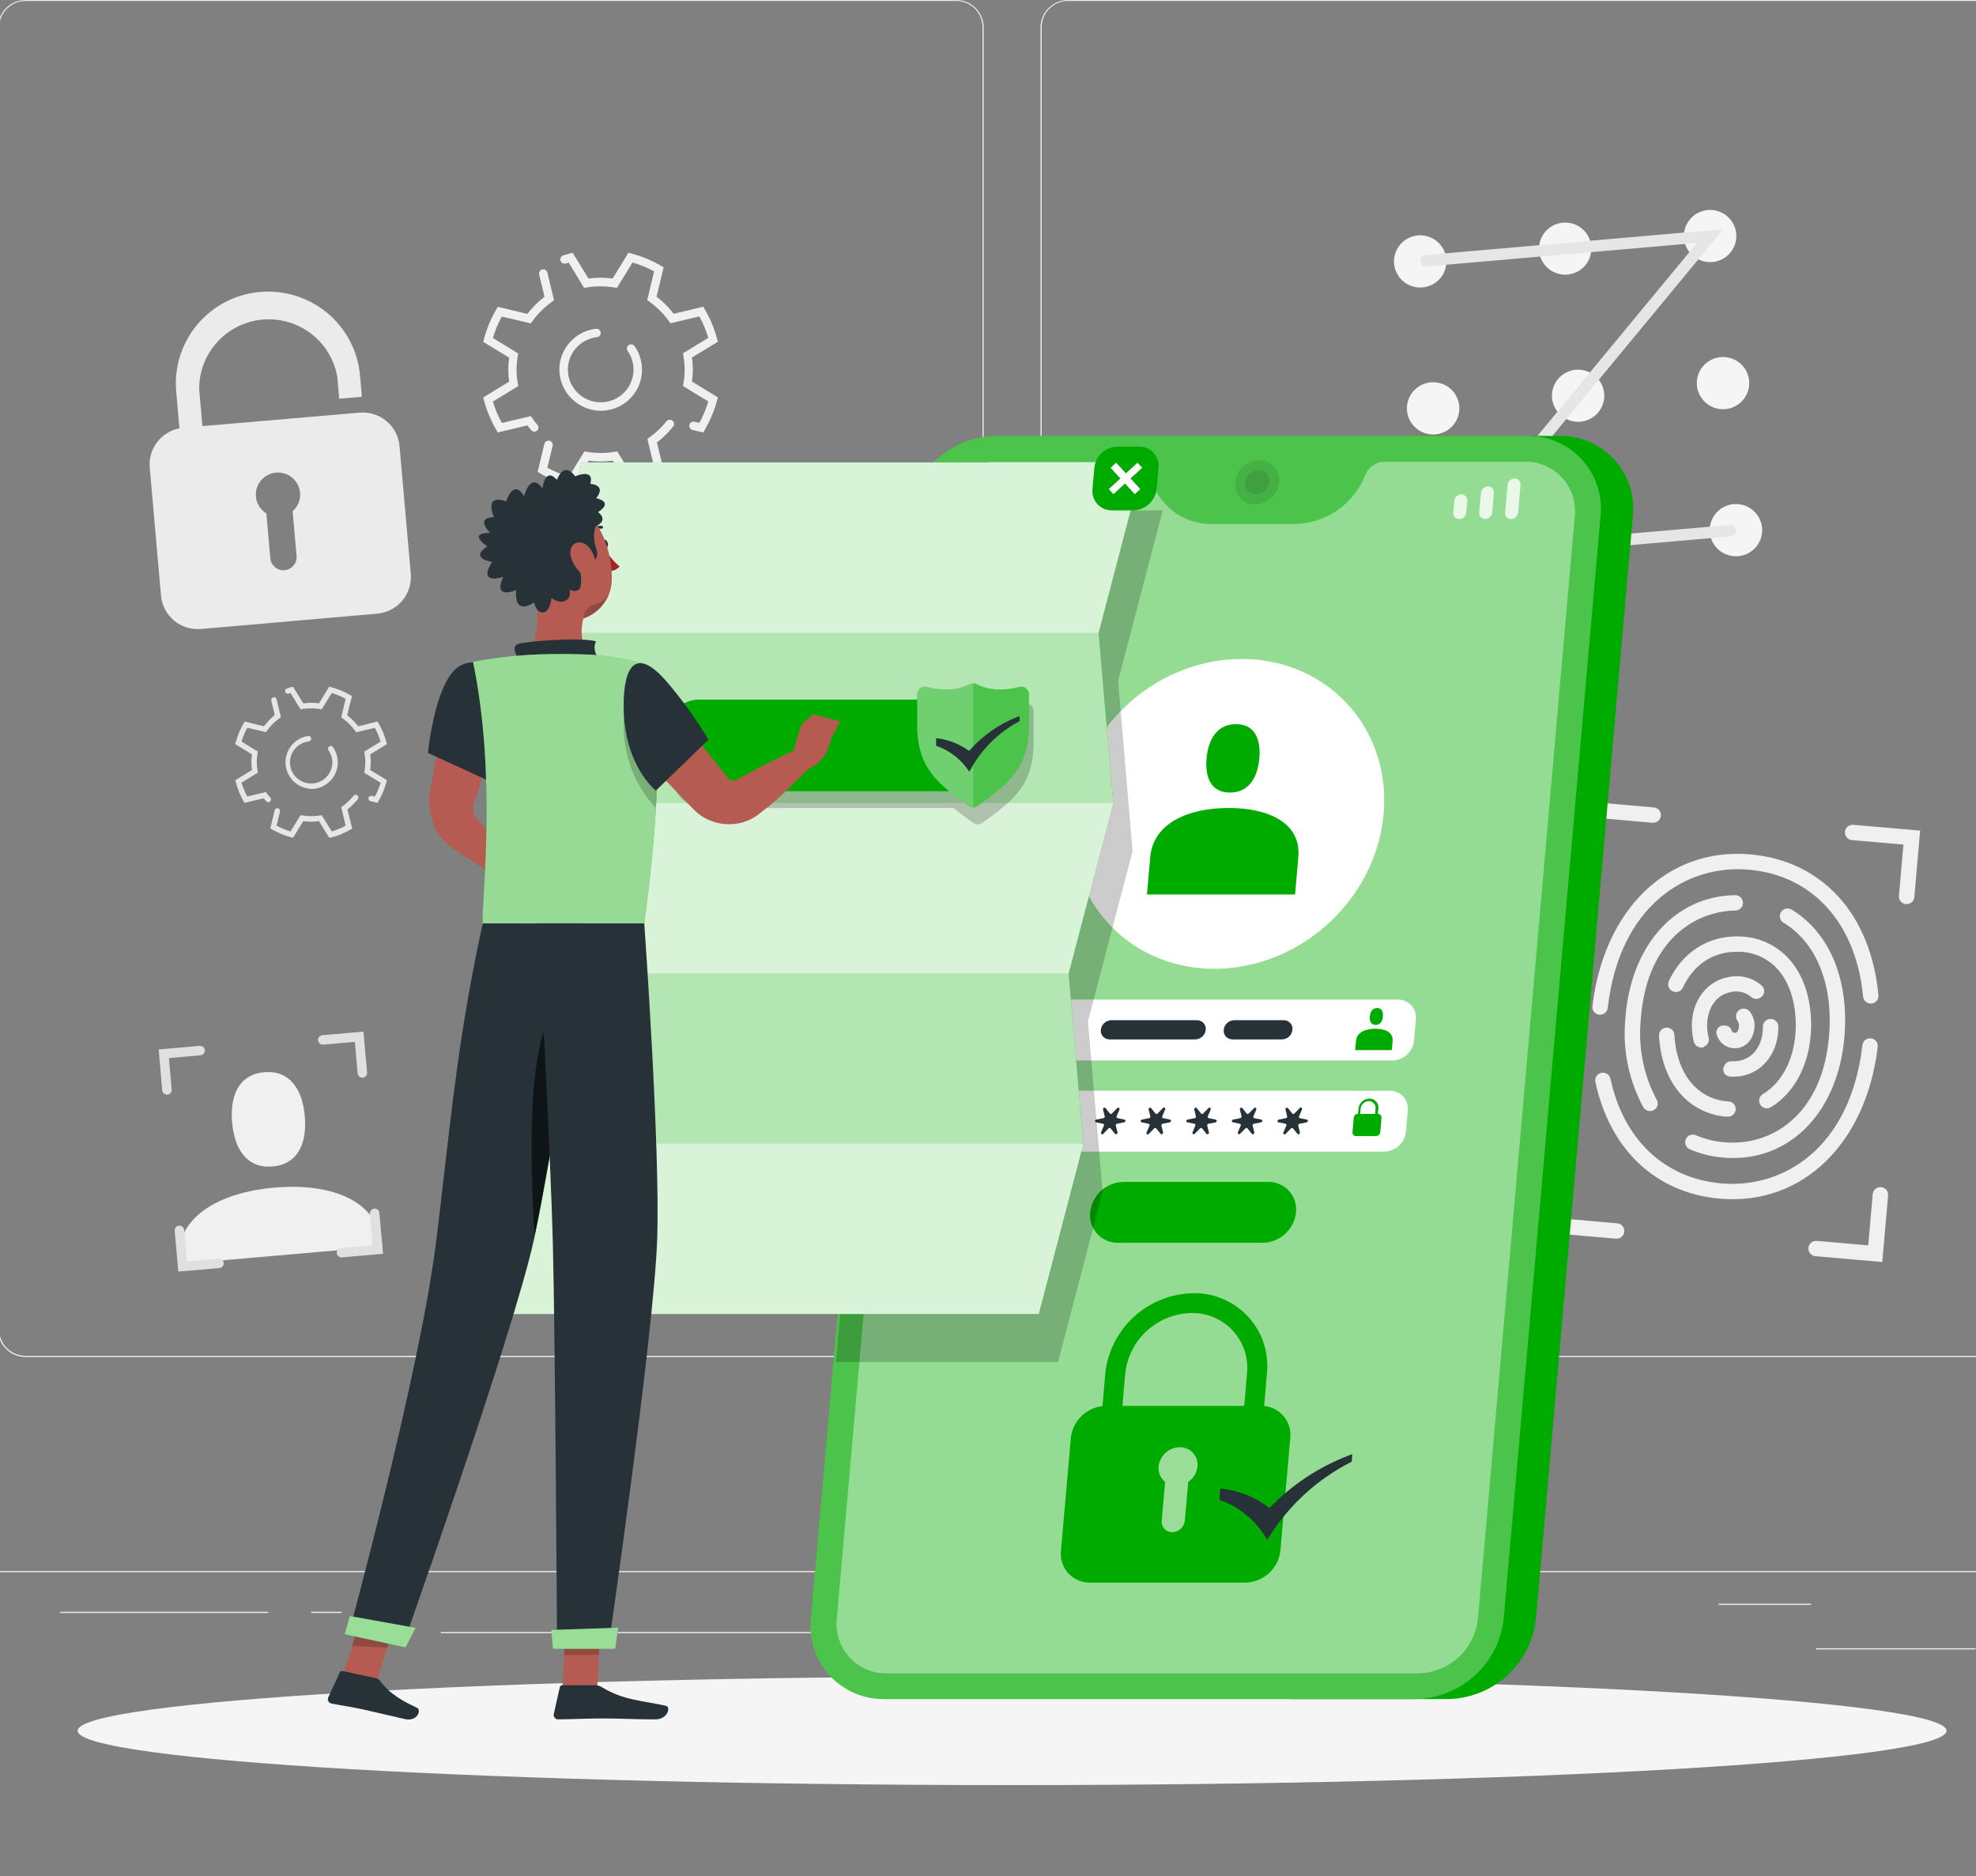 <svg width="217" height="206" viewBox="0 0 217 206" fill="none" xmlns="http://www.w3.org/2000/svg">
<rect x="0" y="0" width="217" height="206" fill="#808080" stroke="none"/>
<g clip-path="url(#clip0_2238_17988)">
<path d="M216.947 180.969H199.418V181.101H216.947V180.969Z" fill="#EBEBEB"/>
<path d="M154.134 182.402H149.534V182.534H154.134V182.402Z" fill="#EBEBEB"/>
<path d="M198.889 176.08H188.732V176.212H198.889V176.08Z" fill="#EBEBEB"/>
<path d="M29.454 176.965H6.595V177.097H29.454V176.965Z" fill="#EBEBEB"/>
<path d="M37.52 176.965H34.169V177.097H37.52V176.965Z" fill="#EBEBEB"/>
<path d="M97.994 179.188H48.412V179.32H97.994V179.188Z" fill="#EBEBEB"/>
<path d="M105.007 148.994H2.805C2.004 148.994 1.235 148.677 0.668 148.113C0.101 147.549 -0.217 146.784 -0.217 145.986V2.982C-0.21 2.189 0.111 1.43 0.677 0.872C1.243 0.313 2.008 -3.04131e-05 2.805 2.21413e-09H105.007C105.404 2.21413e-09 105.797 0.078 106.163 0.229C106.53 0.38 106.863 0.602 107.144 0.881C107.424 1.16 107.647 1.492 107.799 1.857C107.951 2.222 108.029 2.613 108.029 3.008V145.986C108.029 146.381 107.951 146.772 107.799 147.137C107.647 147.502 107.424 147.834 107.144 148.113C106.863 148.393 106.53 148.614 106.163 148.765C105.797 148.917 105.404 148.994 105.007 148.994ZM2.805 0.105C2.039 0.107 1.305 0.41 0.763 0.949C0.222 1.489 -0.083 2.219 -0.085 2.982V145.986C-0.083 146.749 0.222 147.479 0.763 148.019C1.305 148.558 2.039 148.861 2.805 148.863H105.007C105.773 148.861 106.507 148.558 107.049 148.019C107.59 147.479 107.895 146.749 107.897 145.986V2.982C107.895 2.219 107.59 1.489 107.049 0.949C106.507 0.41 105.773 0.107 105.007 0.105H2.805Z" fill="#EBEBEB"/>
<path d="M219.488 148.994H117.286C116.484 148.994 115.716 148.677 115.149 148.113C114.582 147.549 114.264 146.784 114.264 145.986V2.982C114.271 2.189 114.592 1.43 115.158 0.872C115.724 0.313 116.489 -3.04131e-05 117.286 2.21413e-09H219.488C220.289 2.21414e-09 221.058 0.317 221.624 0.881C222.191 1.445 222.51 2.21 222.51 3.008V145.986C222.51 146.784 222.191 147.549 221.624 148.113C221.058 148.677 220.289 148.994 219.488 148.994ZM117.286 0.105C116.52 0.107 115.786 0.41 115.244 0.949C114.702 1.489 114.397 2.219 114.396 2.982V145.986C114.397 146.749 114.702 147.479 115.244 148.019C115.786 148.558 116.52 148.861 117.286 148.863H219.488C220.254 148.861 220.988 148.558 221.529 148.019C222.071 147.479 222.376 146.749 222.377 145.986V2.982C222.376 2.219 222.071 1.489 221.529 0.949C220.988 0.41 220.254 0.107 219.488 0.105H117.286Z" fill="#EBEBEB"/>
<path d="M243.463 172.492H-21.171V172.624H243.463V172.492Z" fill="#EBEBEB"/>
<path d="M41.987 136.85C41.542 131.761 36.324 129.859 30.137 130.396C23.949 130.934 19.149 133.71 19.583 138.8L41.987 136.85Z" fill="#F0F0F0"/>
<path d="M29.935 128.073C32.804 127.82 33.72 125.407 33.471 122.552C33.222 119.696 31.883 117.478 29.025 117.726C26.167 117.973 25.241 120.391 25.49 123.247C25.738 126.103 27.067 128.321 29.935 128.073Z" fill="#F0F0F0"/>
<path d="M158.833 28.45C158.884 29.015 158.764 29.582 158.491 30.079C158.217 30.577 157.802 30.982 157.296 31.244C156.791 31.506 156.219 31.613 155.653 31.552C155.087 31.491 154.552 31.263 154.115 30.899C153.679 30.534 153.361 30.049 153.201 29.505C153.042 28.96 153.048 28.381 153.22 27.84C153.391 27.3 153.72 26.822 154.164 26.467C154.608 26.112 155.149 25.897 155.716 25.848C156.476 25.782 157.231 26.019 157.816 26.507C158.4 26.995 158.766 27.694 158.833 28.45Z" fill="#F5F5F5"/>
<path d="M174.749 27.049C174.798 27.612 174.678 28.178 174.404 28.674C174.13 29.17 173.715 29.574 173.211 29.834C172.706 30.096 172.136 30.202 171.571 30.14C171.006 30.078 170.472 29.85 170.037 29.486C169.602 29.122 169.285 28.638 169.126 28.095C168.967 27.552 168.974 26.974 169.145 26.434C169.316 25.895 169.644 25.418 170.088 25.064C170.531 24.71 171.07 24.495 171.636 24.446C172.396 24.382 173.149 24.619 173.733 25.107C174.316 25.595 174.681 26.293 174.749 27.049Z" fill="#F5F5F5"/>
<path d="M190.669 25.663C190.719 26.228 190.6 26.795 190.327 27.292C190.053 27.79 189.637 28.195 189.132 28.457C188.627 28.719 188.055 28.826 187.489 28.765C186.923 28.703 186.387 28.476 185.951 28.112C185.514 27.747 185.196 27.262 185.037 26.718C184.878 26.174 184.884 25.594 185.055 25.053C185.227 24.513 185.555 24.035 186 23.68C186.444 23.325 186.984 23.11 187.552 23.06C188.312 22.995 189.067 23.232 189.651 23.72C190.236 24.208 190.602 24.907 190.669 25.663Z" fill="#F5F5F5"/>
<path d="M160.252 44.582C160.302 45.147 160.183 45.714 159.909 46.212C159.636 46.709 159.22 47.114 158.715 47.377C158.21 47.639 157.638 47.746 157.072 47.684C156.505 47.623 155.97 47.395 155.534 47.031C155.097 46.667 154.779 46.182 154.62 45.637C154.46 45.093 154.467 44.514 154.638 43.973C154.809 43.432 155.138 42.954 155.582 42.599C156.027 42.244 156.567 42.029 157.134 41.98C157.894 41.914 158.65 42.151 159.234 42.639C159.819 43.127 160.185 43.826 160.252 44.582Z" fill="#F5F5F5"/>
<path d="M176.167 43.202C176.216 43.766 176.097 44.331 175.823 44.827C175.549 45.323 175.134 45.727 174.629 45.988C174.125 46.249 173.554 46.355 172.989 46.293C172.424 46.231 171.891 46.004 171.455 45.64C171.02 45.276 170.703 44.792 170.545 44.248C170.386 43.705 170.392 43.127 170.564 42.588C170.735 42.048 171.063 41.571 171.506 41.217C171.95 40.863 172.489 40.648 173.055 40.599C173.431 40.567 173.81 40.608 174.17 40.721C174.53 40.835 174.864 41.017 175.153 41.259C175.442 41.501 175.68 41.797 175.854 42.13C176.028 42.464 176.135 42.828 176.167 43.202Z" fill="#F5F5F5"/>
<path d="M192.087 41.811C192.138 42.376 192.018 42.943 191.745 43.44C191.471 43.938 191.055 44.343 190.55 44.605C190.045 44.867 189.473 44.974 188.907 44.913C188.341 44.852 187.806 44.624 187.369 44.26C186.933 43.895 186.615 43.41 186.455 42.866C186.296 42.322 186.302 41.742 186.473 41.202C186.645 40.661 186.974 40.183 187.418 39.828C187.862 39.473 188.402 39.258 188.97 39.209C189.73 39.143 190.485 39.38 191.07 39.868C191.654 40.356 192.02 41.055 192.087 41.811Z" fill="#F5F5F5"/>
<path d="M161.67 60.736C161.72 61.299 161.6 61.865 161.326 62.361C161.052 62.857 160.637 63.261 160.133 63.522C159.628 63.782 159.058 63.889 158.493 63.827C157.928 63.765 157.394 63.538 156.959 63.174C156.523 62.81 156.206 62.325 156.048 61.782C155.889 61.239 155.896 60.661 156.067 60.121C156.238 59.582 156.566 59.105 157.01 58.751C157.453 58.397 157.992 58.182 158.558 58.133C158.934 58.1 159.314 58.141 159.674 58.254C160.034 58.367 160.368 58.549 160.657 58.791C160.946 59.033 161.185 59.329 161.359 59.663C161.533 59.997 161.638 60.361 161.67 60.736Z" fill="#F5F5F5"/>
<path d="M177.591 59.345C177.641 59.91 177.522 60.477 177.248 60.974C176.975 61.471 176.559 61.877 176.054 62.139C175.549 62.401 174.977 62.508 174.411 62.447C173.844 62.385 173.309 62.158 172.873 61.794C172.436 61.429 172.118 60.944 171.959 60.4C171.799 59.855 171.806 59.276 171.977 58.735C172.149 58.194 172.477 57.716 172.922 57.362C173.366 57.007 173.906 56.791 174.474 56.742C175.234 56.676 175.989 56.914 176.573 57.401C177.158 57.889 177.524 58.588 177.591 59.345Z" fill="#F5F5F5"/>
<path d="M193.506 57.954C193.556 58.519 193.437 59.086 193.163 59.583C192.89 60.081 192.474 60.486 191.969 60.748C191.464 61.01 190.892 61.117 190.326 61.056C189.759 60.994 189.224 60.767 188.788 60.403C188.351 60.038 188.033 59.553 187.874 59.009C187.714 58.464 187.721 57.885 187.892 57.344C188.063 56.804 188.392 56.325 188.836 55.971C189.281 55.616 189.821 55.4 190.388 55.351C191.148 55.285 191.903 55.523 192.488 56.011C193.072 56.499 193.439 57.197 193.506 57.954Z" fill="#F5F5F5"/>
<path d="M190.065 58.892L157.367 61.737L186.36 26.669L156.663 29.256C156.58 29.264 156.497 29.256 156.417 29.231C156.338 29.206 156.264 29.166 156.2 29.112C156.137 29.059 156.084 28.993 156.047 28.919C156.009 28.845 155.986 28.765 155.98 28.682C155.966 28.516 156.018 28.352 156.125 28.224C156.232 28.097 156.386 28.017 156.552 28.002L189.256 25.157L160.257 60.225L189.965 57.638C190.132 57.625 190.298 57.677 190.427 57.785C190.556 57.892 190.637 58.046 190.653 58.212C190.659 58.295 190.649 58.379 190.623 58.458C190.597 58.537 190.556 58.61 190.501 58.673C190.446 58.737 190.38 58.788 190.305 58.826C190.23 58.863 190.149 58.886 190.065 58.892Z" fill="#E6E6E6"/>
<path d="M190.569 121.498C190.518 121.344 190.424 121.209 190.297 121.109C190.17 121.009 190.016 120.948 189.854 120.934C188.432 120.869 187.086 120.277 186.08 119.275C184.773 117.963 184.006 115.976 183.879 113.616C183.866 113.403 183.773 113.203 183.618 113.056C183.462 112.909 183.257 112.827 183.042 112.826C182.927 112.826 182.812 112.85 182.706 112.896C182.6 112.942 182.504 113.009 182.424 113.092C182.344 113.176 182.283 113.275 182.242 113.383C182.202 113.491 182.185 113.606 182.19 113.722C182.338 116.493 183.281 118.864 184.884 120.46C186.14 121.712 187.806 122.473 189.579 122.604H189.701C189.84 122.615 189.979 122.591 190.107 122.535C190.235 122.479 190.346 122.392 190.432 122.283C190.518 122.173 190.576 122.044 190.599 121.907C190.623 121.77 190.613 121.63 190.569 121.498Z" fill="#F0F0F0"/>
<path d="M188.875 131.608C181.862 130.997 176.802 126.24 175.204 118.811C175.178 118.699 175.176 118.584 175.196 118.471C175.217 118.359 175.26 118.252 175.323 118.156C175.387 118.061 175.469 117.979 175.565 117.916C175.66 117.853 175.768 117.809 175.881 117.789C176.095 117.751 176.316 117.797 176.497 117.916C176.679 118.036 176.807 118.22 176.855 118.432C178.289 125.107 182.788 129.385 189.028 129.928C195.866 130.523 203.207 126.045 204.525 114.759C204.548 114.539 204.657 114.337 204.828 114.196C204.999 114.055 205.219 113.987 205.441 114.006C205.553 114.015 205.662 114.047 205.762 114.099C205.862 114.15 205.95 114.222 206.021 114.308C206.093 114.395 206.146 114.495 206.178 114.602C206.211 114.709 206.221 114.822 206.208 114.933C204.943 125.576 197.915 132.393 188.875 131.608Z" fill="#F0F0F0"/>
<path d="M175.643 111.409C175.531 111.399 175.422 111.368 175.322 111.316C175.222 111.264 175.134 111.193 175.062 111.106C174.991 111.02 174.937 110.92 174.905 110.813C174.873 110.705 174.863 110.593 174.875 110.481C176.135 99.839 183.164 93.016 192.198 93.806C200.137 94.497 205.457 100.397 206.288 109.285C206.296 109.397 206.282 109.509 206.247 109.615C206.212 109.722 206.155 109.82 206.081 109.904C206.008 109.988 205.918 110.057 205.817 110.107C205.716 110.156 205.606 110.185 205.494 110.192C205.273 110.202 205.057 110.126 204.891 109.981C204.725 109.835 204.622 109.631 204.604 109.412C203.837 101.404 199.09 96.098 192.056 95.487C185.244 94.892 177.871 99.365 176.559 110.639C176.549 110.75 176.518 110.857 176.467 110.956C176.416 111.054 176.346 111.141 176.261 111.213C176.176 111.284 176.078 111.338 175.971 111.372C175.865 111.406 175.754 111.418 175.643 111.409Z" fill="#F0F0F0"/>
<path d="M189.219 127.093C187.961 126.993 186.729 126.686 185.572 126.187C185.464 126.14 185.367 126.071 185.287 125.985C185.208 125.898 185.147 125.797 185.108 125.686C185.07 125.575 185.055 125.457 185.065 125.34C185.075 125.223 185.108 125.11 185.164 125.007C185.264 124.826 185.427 124.688 185.622 124.619C185.818 124.551 186.032 124.558 186.223 124.638C187.327 125.11 188.506 125.381 189.706 125.439C194.887 125.734 200.36 122.077 200.9 113.247C201.228 107.805 199.354 103.411 195.861 101.309C195.68 101.2 195.547 101.028 195.487 100.826C195.427 100.624 195.446 100.407 195.538 100.218C195.591 100.114 195.664 100.021 195.755 99.946C195.845 99.871 195.949 99.815 196.062 99.782C196.175 99.749 196.293 99.739 196.409 99.754C196.526 99.768 196.638 99.806 196.74 99.865C200.788 102.299 202.958 107.241 202.588 113.347C202.059 121.861 196.734 127.53 189.605 127.125L189.219 127.093Z" fill="#F0F0F0"/>
<path d="M181.682 121.84C181.584 121.906 181.474 121.951 181.359 121.972C181.243 121.994 181.124 121.992 181.01 121.965C180.895 121.939 180.787 121.89 180.692 121.82C180.598 121.751 180.518 121.662 180.459 121.561C178.89 118.657 178.201 115.363 178.475 112.078C178.972 103.927 183.878 98.379 190.542 98.285C190.659 98.282 190.776 98.304 190.884 98.349C190.993 98.393 191.091 98.46 191.172 98.544C191.254 98.628 191.317 98.728 191.358 98.837C191.399 98.947 191.416 99.064 191.41 99.18C191.397 99.391 191.304 99.589 191.152 99.736C190.999 99.882 190.796 99.966 190.584 99.971C185.641 100.065 180.676 103.785 180.168 112.178C179.911 115.144 180.525 118.12 181.936 120.744C182.042 120.927 182.075 121.142 182.028 121.347C181.981 121.553 181.857 121.733 181.682 121.851V121.84Z" fill="#F0F0F0"/>
<path d="M193.252 121.176C193.172 120.989 193.162 120.779 193.225 120.585C193.289 120.392 193.42 120.227 193.596 120.123C195.824 118.79 197.189 115.992 197.211 112.615C197.211 109.912 196.443 107.626 194.993 106.177C194.43 105.621 193.759 105.186 193.021 104.898C192.282 104.61 191.493 104.475 190.701 104.502C188.091 104.502 185.974 105.929 184.805 108.437C184.714 108.628 184.555 108.778 184.359 108.857C184.163 108.936 183.944 108.938 183.746 108.864C183.636 108.823 183.535 108.76 183.45 108.679C183.366 108.597 183.299 108.499 183.254 108.391C183.209 108.282 183.187 108.166 183.19 108.049C183.193 107.932 183.22 107.816 183.27 107.71C184.72 104.639 187.435 102.821 190.679 102.816C191.696 102.79 192.707 102.968 193.652 103.341C194.597 103.714 195.456 104.274 196.179 104.986C197.952 106.756 198.915 109.47 198.894 112.631C198.862 116.609 197.179 119.949 194.437 121.587C194.333 121.644 194.219 121.678 194.101 121.688C193.983 121.697 193.865 121.682 193.753 121.644C193.641 121.605 193.539 121.543 193.453 121.463C193.366 121.382 193.298 121.285 193.252 121.176Z" fill="#F0F0F0"/>
<path d="M187.155 114.954C187.041 115 186.92 115.021 186.798 115.016C186.676 115.011 186.556 114.979 186.448 114.923C186.339 114.868 186.244 114.79 186.169 114.694C186.093 114.598 186.04 114.488 186.011 114.37C185.953 114.143 185.911 113.906 185.874 113.664C185.392 110.502 187.096 107.768 189.833 107.278C190.47 107.14 191.13 107.153 191.762 107.315C192.393 107.477 192.978 107.783 193.469 108.211C193.561 108.292 193.633 108.393 193.681 108.506C193.728 108.62 193.749 108.742 193.743 108.865C193.736 108.987 193.702 109.107 193.642 109.214C193.583 109.322 193.5 109.414 193.4 109.486L193.347 109.522C193.188 109.632 192.996 109.684 192.804 109.67C192.611 109.656 192.429 109.576 192.288 109.443C191.992 109.194 191.641 109.017 191.263 108.925C190.886 108.834 190.492 108.831 190.113 108.917C188.028 109.291 187.234 111.451 187.53 113.39C187.562 113.579 187.594 113.764 187.641 113.916C187.693 114.115 187.67 114.325 187.577 114.508C187.485 114.691 187.329 114.835 187.139 114.912L187.155 114.954Z" fill="#F0F0F0"/>
<path d="M189.954 118.2C189.821 118.187 189.693 118.14 189.583 118.064C189.472 117.988 189.383 117.886 189.324 117.766C189.264 117.646 189.237 117.513 189.243 117.38C189.25 117.247 189.291 117.117 189.361 117.004L189.436 116.888C189.512 116.767 189.619 116.669 189.747 116.605C189.875 116.541 190.018 116.513 190.161 116.524C190.426 116.54 190.693 116.524 190.955 116.477C192.775 116.15 193.601 114.464 193.601 112.747C193.596 112.541 193.666 112.339 193.798 112.18C193.93 112.022 194.116 111.916 194.321 111.883C194.438 111.865 194.558 111.872 194.673 111.903C194.787 111.934 194.894 111.989 194.986 112.064C195.078 112.139 195.153 112.233 195.206 112.339C195.259 112.444 195.289 112.56 195.295 112.678C195.342 115.429 193.707 117.699 191.256 118.137C190.827 118.216 190.389 118.237 189.954 118.2Z" fill="#F0F0F0"/>
<path d="M190.33 115.086C189.903 115.05 189.498 114.882 189.171 114.605C188.845 114.328 188.613 113.957 188.51 113.542C188.48 113.425 188.479 113.303 188.506 113.186C188.533 113.068 188.588 112.959 188.666 112.866C188.744 112.774 188.843 112.702 188.955 112.655C189.067 112.609 189.188 112.59 189.309 112.599H189.505C189.653 112.615 189.793 112.673 189.909 112.766C190.025 112.86 190.11 112.985 190.156 113.126C190.174 113.2 190.215 113.265 190.273 113.315C190.331 113.364 190.403 113.394 190.479 113.4C190.886 113.437 190.955 112.873 190.966 112.736C190.99 112.531 190.951 112.324 190.854 112.141C190.708 111.965 190.633 111.742 190.643 111.514C190.656 111.347 190.719 111.187 190.825 111.056C190.93 110.924 191.072 110.827 191.233 110.777C191.394 110.726 191.566 110.725 191.728 110.773C191.89 110.821 192.033 110.915 192.141 111.045C192.554 111.565 192.744 112.225 192.67 112.884C192.532 114.269 191.553 115.191 190.33 115.086Z" fill="#F0F0F0"/>
<path d="M174.41 96.23C174.299 96.221 174.191 96.19 174.093 96.139C173.994 96.088 173.907 96.018 173.835 95.933C173.764 95.849 173.71 95.751 173.677 95.645C173.644 95.54 173.632 95.429 173.642 95.319L174.283 88.011L181.624 88.654C181.734 88.663 181.842 88.694 181.941 88.745C182.039 88.796 182.127 88.866 182.198 88.95C182.27 89.035 182.323 89.133 182.356 89.239C182.39 89.344 182.401 89.455 182.391 89.565C182.382 89.676 182.351 89.783 182.3 89.882C182.249 89.98 182.179 90.067 182.094 90.139C182.009 90.21 181.91 90.264 181.804 90.298C181.698 90.331 181.587 90.344 181.476 90.334L175.823 89.839L175.331 95.466C175.321 95.576 175.289 95.684 175.237 95.782C175.186 95.88 175.115 95.967 175.03 96.038C174.944 96.109 174.845 96.162 174.739 96.195C174.633 96.228 174.521 96.24 174.41 96.23Z" fill="#F0F0F0"/>
<path d="M209.305 99.27C209.194 99.261 209.086 99.23 208.988 99.179C208.889 99.128 208.802 99.058 208.73 98.973C208.659 98.888 208.605 98.79 208.572 98.685C208.539 98.579 208.527 98.469 208.537 98.358L209.03 92.732L203.377 92.242C203.266 92.232 203.158 92.2 203.06 92.149C202.961 92.097 202.874 92.027 202.802 91.942C202.731 91.856 202.677 91.758 202.644 91.652C202.611 91.547 202.599 91.435 202.61 91.325C202.619 91.215 202.65 91.108 202.701 91.009C202.752 90.911 202.822 90.824 202.908 90.753C202.993 90.682 203.091 90.629 203.197 90.596C203.303 90.563 203.415 90.551 203.525 90.561L210.866 91.198L210.226 98.522C210.202 98.742 210.092 98.944 209.919 99.084C209.747 99.224 209.526 99.29 209.305 99.27Z" fill="#F0F0F0"/>
<path d="M206.706 138.563L199.365 137.925C199.254 137.915 199.146 137.884 199.048 137.832C198.949 137.781 198.862 137.71 198.79 137.625C198.719 137.54 198.665 137.442 198.632 137.336C198.599 137.23 198.587 137.119 198.598 137.008C198.607 136.898 198.638 136.791 198.689 136.693C198.74 136.595 198.81 136.508 198.896 136.437C198.981 136.366 199.079 136.312 199.185 136.279C199.291 136.246 199.403 136.234 199.513 136.245L205.166 136.734L205.658 131.113C205.667 131.002 205.699 130.894 205.75 130.795C205.801 130.697 205.872 130.609 205.958 130.537C206.043 130.466 206.142 130.412 206.249 130.379C206.355 130.346 206.468 130.334 206.579 130.344C206.69 130.353 206.797 130.384 206.896 130.435C206.994 130.486 207.082 130.556 207.153 130.64C207.225 130.725 207.278 130.823 207.312 130.929C207.345 131.034 207.357 131.145 207.346 131.255L206.706 138.563Z" fill="#F0F0F0"/>
<path d="M177.464 136.002L170.123 135.359L170.763 128.057C170.784 127.834 170.893 127.629 171.065 127.485C171.238 127.341 171.46 127.27 171.684 127.288C171.795 127.298 171.903 127.329 172.001 127.381C172.1 127.432 172.187 127.503 172.259 127.588C172.33 127.673 172.384 127.771 172.417 127.877C172.45 127.983 172.462 128.094 172.451 128.205L171.959 133.821L177.606 134.316C177.717 134.325 177.825 134.356 177.924 134.407C178.023 134.458 178.111 134.528 178.183 134.613C178.254 134.697 178.309 134.795 178.342 134.901C178.376 135.006 178.389 135.117 178.379 135.228C178.36 135.451 178.253 135.658 178.082 135.803C177.91 135.948 177.688 136.02 177.464 136.002Z" fill="#F0F0F0"/>
<path d="M18.382 120.191C18.244 120.202 18.107 120.158 18.001 120.069C17.895 119.98 17.829 119.854 17.815 119.717L17.424 115.228L21.933 114.833C22.071 114.823 22.207 114.867 22.313 114.955C22.419 115.044 22.486 115.17 22.499 115.307C22.508 115.444 22.463 115.578 22.375 115.682C22.286 115.787 22.16 115.852 22.023 115.866L18.551 116.171L18.853 119.628C18.863 119.764 18.82 119.899 18.732 120.004C18.644 120.11 18.518 120.177 18.382 120.191Z" fill="#E0E0E0"/>
<path d="M39.838 118.321C39.701 118.331 39.565 118.288 39.46 118.201C39.354 118.113 39.287 117.988 39.272 117.852L38.97 114.391L35.493 114.696C35.355 114.706 35.218 114.663 35.113 114.574C35.007 114.485 34.94 114.359 34.926 114.222C34.916 114.085 34.96 113.949 35.049 113.843C35.138 113.738 35.265 113.672 35.403 113.658L39.912 113.268L40.309 117.757C40.32 117.894 40.276 118.029 40.188 118.134C40.1 118.239 39.975 118.306 39.838 118.321Z" fill="#E0E0E0"/>
<path d="M42.061 137.662L37.546 138.057C37.408 138.067 37.272 138.023 37.166 137.935C37.06 137.846 36.993 137.72 36.98 137.583C36.97 137.445 37.014 137.31 37.103 137.204C37.192 137.099 37.319 137.032 37.456 137.019L40.928 136.719L40.627 133.263C40.616 133.126 40.66 132.991 40.748 132.886C40.835 132.78 40.961 132.713 41.098 132.699C41.235 132.688 41.371 132.732 41.476 132.819C41.582 132.907 41.649 133.032 41.664 133.168L42.061 137.662Z" fill="#E0E0E0"/>
<path d="M24.077 139.226L19.583 139.616L19.186 135.122C19.177 134.986 19.222 134.851 19.311 134.747C19.4 134.643 19.526 134.577 19.663 134.564C19.799 134.555 19.933 134.599 20.038 134.686C20.142 134.773 20.209 134.898 20.224 135.033L20.53 138.494L24.003 138.189C24.14 138.178 24.277 138.222 24.383 138.311C24.489 138.399 24.555 138.526 24.569 138.663C24.574 138.732 24.565 138.802 24.543 138.867C24.521 138.933 24.486 138.994 24.44 139.046C24.395 139.099 24.339 139.142 24.277 139.173C24.214 139.203 24.146 139.222 24.077 139.226Z" fill="#E0E0E0"/>
<path d="M39.473 45.309L22.229 46.785L21.875 42.765C21.849 40.846 22.553 38.989 23.845 37.565C25.137 36.142 26.922 35.257 28.843 35.089C30.763 34.921 32.676 35.482 34.198 36.66C35.72 37.837 36.738 39.544 37.049 41.437L37.25 43.776L39.743 43.56L39.536 41.221C39.42 39.902 39.044 38.618 38.43 37.443C37.815 36.268 36.974 35.226 35.955 34.374C34.936 33.523 33.758 32.88 32.489 32.482C31.22 32.084 29.885 31.938 28.559 32.054C25.883 32.287 23.408 33.569 21.681 35.619C20.826 36.633 20.18 37.806 19.78 39.069C19.38 40.332 19.234 41.661 19.35 42.981L19.705 47.027C18.723 47.218 17.847 47.764 17.245 48.56C16.643 49.355 16.358 50.344 16.444 51.337L17.678 65.372C17.722 65.902 17.87 66.418 18.115 66.89C18.36 67.362 18.696 67.782 19.104 68.125C19.512 68.467 19.985 68.726 20.494 68.887C21.003 69.047 21.539 69.106 22.07 69.06L41.405 67.379C41.937 67.336 42.455 67.188 42.93 66.944C43.404 66.7 43.826 66.366 44.17 65.959C44.514 65.553 44.774 65.083 44.936 64.576C45.097 64.07 45.156 63.536 45.11 63.007L43.876 48.971C43.829 48.443 43.678 47.929 43.431 47.459C43.184 46.989 42.846 46.572 42.437 46.231C42.028 45.891 41.556 45.635 41.047 45.477C40.539 45.319 40.004 45.262 39.473 45.309ZM32.137 56.126L32.561 60.957C32.589 61.151 32.577 61.35 32.526 61.539C32.475 61.729 32.386 61.907 32.263 62.061C32.141 62.215 31.988 62.343 31.814 62.436C31.64 62.529 31.45 62.586 31.253 62.603C31.056 62.621 30.858 62.598 30.671 62.536C30.483 62.474 30.31 62.375 30.163 62.245C30.015 62.114 29.896 61.955 29.812 61.777C29.729 61.599 29.682 61.406 29.676 61.21L29.253 56.373C28.816 56.106 28.475 55.709 28.279 55.238C28.082 54.767 28.04 54.246 28.158 53.75C28.276 53.254 28.548 52.807 28.936 52.474C29.323 52.141 29.807 51.938 30.318 51.894C30.828 51.85 31.339 51.967 31.779 52.23C32.218 52.492 32.563 52.886 32.765 53.355C32.967 53.824 33.014 54.344 32.902 54.841C32.789 55.339 32.522 55.788 32.137 56.126Z" fill="#EBEBEB"/>
<path d="M69.038 53.418L67.296 50.578C66.419 50.702 65.528 50.702 64.65 50.578L62.903 53.407L62.57 53.318C61.438 53.021 60.352 52.572 59.341 51.985L59.045 51.816L59.781 48.739C59.795 48.68 59.821 48.623 59.857 48.574C59.894 48.524 59.939 48.482 59.992 48.45C60.045 48.419 60.103 48.397 60.164 48.388C60.225 48.379 60.287 48.382 60.347 48.397C60.467 48.426 60.571 48.501 60.635 48.605C60.7 48.71 60.72 48.836 60.691 48.955L60.109 51.352C60.861 51.76 61.654 52.089 62.475 52.332L64.179 49.561L64.491 49.614C65.48 49.772 66.488 49.772 67.476 49.614L67.783 49.561L69.487 52.332C70.309 52.091 71.102 51.762 71.853 51.352L71.097 48.191L71.35 48.007C72.04 47.512 72.658 46.925 73.187 46.263C73.261 46.168 73.368 46.105 73.488 46.087C73.608 46.069 73.729 46.098 73.828 46.168C73.879 46.204 73.923 46.249 73.956 46.302C73.989 46.355 74.011 46.414 74.02 46.476C74.03 46.538 74.026 46.6 74.01 46.661C73.995 46.721 73.967 46.778 73.928 46.827C73.408 47.481 72.809 48.068 72.144 48.576L72.922 51.806L72.621 51.974C71.612 52.561 70.527 53.009 69.397 53.307L69.038 53.418ZM58.336 47.233C58.193 47.069 58.05 46.895 57.912 46.706L54.668 47.48L54.493 47.185C53.907 46.177 53.457 45.096 53.154 43.971L53.07 43.639L55.912 41.901C55.787 41.027 55.787 40.14 55.912 39.266L53.07 37.533L53.154 37.196C53.457 36.072 53.907 34.994 54.493 33.987L54.668 33.687L57.912 34.462C58.454 33.756 59.088 33.125 59.797 32.586L59.209 30.141C59.18 30.022 59.201 29.896 59.265 29.791C59.33 29.687 59.433 29.612 59.553 29.583C59.612 29.569 59.673 29.567 59.733 29.576C59.794 29.586 59.851 29.607 59.903 29.639C59.954 29.671 59.999 29.712 60.035 29.762C60.07 29.811 60.095 29.866 60.109 29.925L60.844 32.971L60.59 33.15C59.775 33.734 59.06 34.445 58.473 35.257L58.288 35.51L55.113 34.757C54.701 35.504 54.371 36.294 54.128 37.112L56.907 38.808L56.859 39.114C56.682 40.096 56.682 41.102 56.859 42.085L56.907 42.396L54.128 44.092C54.372 44.908 54.702 45.696 55.113 46.442L58.288 45.689L58.473 45.942C58.638 46.181 58.815 46.411 59.003 46.632C59.084 46.717 59.13 46.83 59.13 46.948C59.13 47.066 59.084 47.179 59.003 47.264C58.958 47.307 58.904 47.34 58.846 47.362C58.787 47.384 58.725 47.394 58.662 47.391C58.6 47.388 58.539 47.372 58.483 47.345C58.427 47.318 58.377 47.279 58.336 47.233ZM77.252 47.491L76.056 47.206C75.936 47.177 75.832 47.102 75.768 46.998C75.703 46.893 75.683 46.767 75.712 46.648C75.74 46.528 75.816 46.425 75.921 46.361C76.026 46.297 76.153 46.277 76.273 46.305L76.802 46.426C77.211 45.68 77.539 44.892 77.781 44.077L75.002 42.38L75.055 42.069C75.232 41.087 75.232 40.081 75.055 39.098L75.002 38.792L77.781 37.096C77.54 36.278 77.212 35.489 76.802 34.741L73.626 35.494L73.446 35.241C72.858 34.431 72.144 33.719 71.329 33.134L71.075 32.955L71.832 29.794C71.081 29.386 70.288 29.059 69.466 28.819L67.746 31.611L67.439 31.559C66.451 31.401 65.443 31.401 64.454 31.559L64.142 31.611L62.453 28.829L62.136 28.924C62.023 28.961 61.9 28.953 61.793 28.901C61.686 28.849 61.604 28.757 61.564 28.645C61.542 28.587 61.532 28.526 61.535 28.464C61.537 28.403 61.552 28.342 61.578 28.286C61.604 28.23 61.641 28.18 61.687 28.139C61.733 28.097 61.786 28.065 61.845 28.044C62.078 27.971 62.316 27.902 62.549 27.839L62.882 27.749L64.629 30.584C65.506 30.454 66.398 30.454 67.275 30.584L69.016 27.749L69.355 27.839C70.484 28.139 71.568 28.587 72.578 29.172L72.88 29.346L72.102 32.575C72.812 33.113 73.446 33.744 73.986 34.451L77.231 33.676L77.405 33.977C77.993 34.982 78.444 36.061 78.744 37.185L78.834 37.523L75.987 39.256C76.119 40.129 76.119 41.017 75.987 41.89L78.834 43.629L78.744 43.961C78.444 45.087 77.994 46.167 77.405 47.175L77.252 47.491ZM65.83 45.099C64.677 45.053 63.583 44.577 62.767 43.764C61.951 42.952 61.472 41.863 61.427 40.715C61.395 39.586 61.79 38.486 62.532 37.632C63.275 36.778 64.311 36.231 65.439 36.1C65.505 36.092 65.572 36.098 65.635 36.117C65.699 36.137 65.758 36.169 65.808 36.213C65.858 36.257 65.898 36.311 65.926 36.371C65.953 36.432 65.968 36.497 65.968 36.564C65.967 36.676 65.925 36.784 65.85 36.867C65.775 36.951 65.672 37.004 65.56 37.017C64.776 37.106 64.043 37.449 63.473 37.993C62.904 38.537 62.529 39.252 62.407 40.028C62.286 40.805 62.423 41.599 62.799 42.29C63.175 42.981 63.769 43.53 64.489 43.853C65.208 44.176 66.015 44.254 66.784 44.077C67.552 43.899 68.242 43.475 68.745 42.87C69.248 42.264 69.538 41.511 69.57 40.726C69.602 39.941 69.374 39.167 68.921 38.524C68.856 38.432 68.827 38.32 68.841 38.209C68.855 38.098 68.91 37.996 68.995 37.923C69.045 37.879 69.103 37.847 69.166 37.827C69.229 37.807 69.296 37.801 69.361 37.809C69.427 37.817 69.49 37.839 69.546 37.873C69.603 37.907 69.651 37.953 69.689 38.007C70.17 38.693 70.45 39.498 70.498 40.334C70.546 41.169 70.36 42.001 69.96 42.736C69.561 43.472 68.963 44.083 68.235 44.5C67.506 44.917 66.675 45.124 65.835 45.099H65.83Z" fill="#F0F0F0"/>
<path d="M36.154 91.984L35.027 90.155C34.457 90.24 33.877 90.24 33.307 90.155L32.18 91.984L31.963 91.925C31.232 91.734 30.531 91.445 29.877 91.067L29.687 90.956L30.163 88.965C30.182 88.888 30.23 88.822 30.298 88.781C30.365 88.739 30.446 88.726 30.523 88.743C30.562 88.753 30.598 88.769 30.63 88.793C30.662 88.816 30.689 88.845 30.71 88.879C30.731 88.913 30.744 88.95 30.751 88.99C30.757 89.029 30.755 89.068 30.745 89.107L30.375 90.656C30.86 90.921 31.373 91.133 31.904 91.288L33.005 89.502L33.201 89.534C33.841 89.639 34.493 89.639 35.133 89.534L35.329 89.502L36.435 91.288C36.963 91.129 37.474 90.917 37.959 90.656L37.472 88.622L37.636 88.501C38.081 88.183 38.48 87.805 38.822 87.379C38.869 87.316 38.938 87.274 39.015 87.263C39.093 87.251 39.172 87.27 39.235 87.316C39.267 87.339 39.295 87.368 39.316 87.401C39.337 87.435 39.351 87.473 39.358 87.512C39.364 87.551 39.363 87.591 39.353 87.63C39.344 87.668 39.327 87.705 39.304 87.737C38.967 88.16 38.579 88.54 38.15 88.87L38.679 90.977L38.483 91.088C37.831 91.467 37.129 91.756 36.398 91.947L36.154 91.984ZM29.242 87.985L28.967 87.653L26.85 88.148L26.739 87.958C26.366 87.305 26.083 86.605 25.897 85.877L25.839 85.661L27.676 84.539C27.591 83.971 27.591 83.394 27.676 82.827L25.839 81.704L25.897 81.489C26.089 80.761 26.379 80.063 26.76 79.413L26.871 79.218L28.988 79.745C29.329 79.283 29.725 78.866 30.169 78.501L29.793 76.921C29.783 76.883 29.782 76.843 29.788 76.804C29.794 76.766 29.808 76.728 29.828 76.695C29.849 76.662 29.876 76.633 29.908 76.61C29.94 76.587 29.977 76.571 30.015 76.562C30.092 76.545 30.173 76.558 30.241 76.6C30.308 76.641 30.356 76.707 30.375 76.784L30.851 78.749L30.682 78.87C30.157 79.245 29.698 79.702 29.322 80.224L29.2 80.387L27.157 79.903C26.894 80.386 26.681 80.894 26.522 81.42L28.316 82.516L28.284 82.716C28.23 83.033 28.201 83.354 28.2 83.675C28.201 83.998 28.23 84.321 28.284 84.639L28.316 84.834L26.522 85.93C26.68 86.458 26.893 86.968 27.157 87.453L29.2 86.963L29.322 87.126C29.431 87.282 29.549 87.431 29.676 87.574C29.728 87.629 29.758 87.701 29.758 87.776C29.758 87.852 29.728 87.925 29.676 87.979C29.649 88.009 29.616 88.034 29.578 88.05C29.541 88.067 29.501 88.076 29.46 88.076C29.42 88.077 29.379 88.069 29.342 88.053C29.304 88.037 29.27 88.014 29.242 87.985ZM41.463 88.148L40.69 87.969C40.652 87.96 40.615 87.943 40.583 87.919C40.551 87.896 40.524 87.867 40.503 87.833C40.483 87.799 40.469 87.762 40.463 87.723C40.457 87.684 40.459 87.644 40.468 87.605C40.477 87.567 40.493 87.531 40.516 87.499C40.539 87.467 40.568 87.44 40.601 87.419C40.635 87.399 40.672 87.385 40.711 87.379C40.75 87.373 40.79 87.375 40.828 87.384L41.161 87.463C41.427 86.98 41.64 86.469 41.797 85.941L40.002 84.845L40.034 84.65C40.089 84.331 40.117 84.009 40.119 83.686C40.117 83.364 40.089 83.043 40.034 82.727L40.002 82.526L41.797 81.431C41.639 80.904 41.426 80.395 41.161 79.913L39.118 80.398L38.997 80.235C38.62 79.713 38.161 79.255 37.636 78.881L37.472 78.759L37.959 76.726C37.475 76.462 36.964 76.25 36.435 76.094L35.329 77.88L35.133 77.848C34.493 77.743 33.841 77.743 33.201 77.848L33.005 77.88L31.904 76.094L31.698 76.157C31.624 76.18 31.544 76.174 31.475 76.14C31.406 76.105 31.353 76.045 31.328 75.972C31.313 75.935 31.307 75.896 31.308 75.856C31.309 75.817 31.319 75.778 31.336 75.742C31.352 75.706 31.376 75.674 31.406 75.647C31.435 75.621 31.47 75.601 31.508 75.588L31.963 75.451L32.18 75.398L33.307 77.226C33.877 77.142 34.457 77.142 35.027 77.226L36.154 75.398L36.371 75.451C37.102 75.646 37.803 75.936 38.457 76.315L38.653 76.425L38.123 78.533C38.579 78.884 38.988 79.291 39.341 79.745L41.458 79.218L41.569 79.413C41.95 80.063 42.24 80.761 42.432 81.489L42.49 81.704L40.653 82.827C40.738 83.394 40.738 83.971 40.653 84.539L42.49 85.661L42.432 85.877C42.239 86.605 41.949 87.303 41.569 87.953L41.463 88.148ZM34.085 86.604C33.366 86.555 32.69 86.244 32.187 85.73C31.683 85.217 31.388 84.537 31.356 83.82C31.325 83.103 31.56 82.399 32.016 81.844C32.473 81.289 33.119 80.92 33.831 80.809C33.873 80.805 33.916 80.809 33.957 80.822C33.998 80.835 34.035 80.856 34.067 80.885C34.099 80.913 34.124 80.948 34.142 80.986C34.16 81.025 34.169 81.067 34.17 81.109C34.17 81.182 34.143 81.253 34.094 81.307C34.046 81.362 33.978 81.396 33.905 81.404C33.459 81.455 33.037 81.633 32.69 81.918C32.343 82.202 32.086 82.58 31.95 83.006C31.814 83.433 31.805 83.889 31.924 84.32C32.043 84.752 32.284 85.14 32.62 85.438C32.955 85.735 33.37 85.93 33.814 85.998C34.258 86.067 34.712 86.006 35.122 85.823C35.532 85.64 35.88 85.343 36.125 84.967C36.369 84.592 36.499 84.154 36.499 83.707C36.5 83.231 36.352 82.767 36.075 82.379C36.035 82.319 36.017 82.247 36.026 82.175C36.035 82.104 36.069 82.037 36.123 81.989C36.155 81.96 36.192 81.939 36.233 81.926C36.274 81.913 36.317 81.909 36.36 81.914C36.402 81.919 36.443 81.933 36.48 81.955C36.517 81.977 36.548 82.007 36.573 82.042C36.882 82.485 37.062 83.005 37.093 83.544C37.123 84.083 37.003 84.62 36.745 85.095C36.487 85.57 36.102 85.965 35.632 86.235C35.163 86.505 34.627 86.64 34.085 86.625V86.604Z" fill="#E6E6E6"/>
<path d="M111.146 195.995C167.822 195.995 213.766 193.325 213.766 190.031C213.766 186.737 167.822 184.067 111.146 184.067C54.471 184.067 8.527 186.737 8.527 190.031C8.527 193.325 54.471 195.995 111.146 195.995Z" fill="#F5F5F5"/>
<path d="M171.192 47.854H153.959L141.786 186.549H159.019C161.438 186.502 163.756 185.576 165.536 183.946C167.316 182.315 168.436 180.093 168.684 177.697L179.317 56.7C179.44 55.573 179.321 54.432 178.967 53.354C178.613 52.276 178.032 51.286 177.263 50.449C176.495 49.612 175.556 48.947 174.509 48.5C173.462 48.053 172.331 47.833 171.192 47.854Z" fill="#00AB00"/>
<path d="M167.678 47.854H109.352C106.933 47.899 104.615 48.824 102.834 50.453C101.052 52.083 99.931 54.305 99.683 56.7L89.049 177.697C88.927 178.824 89.047 179.964 89.4 181.041C89.754 182.118 90.334 183.107 91.101 183.945C91.868 184.782 92.806 185.447 93.851 185.896C94.896 186.344 96.025 186.567 97.163 186.549H155.483C157.899 186.497 160.212 185.569 161.989 183.939C163.766 182.309 164.883 180.09 165.132 177.697L175.765 56.7C175.888 55.576 175.77 54.438 175.418 53.363C175.066 52.288 174.489 51.299 173.724 50.463C172.959 49.627 172.025 48.961 170.982 48.512C169.94 48.062 168.814 47.838 167.678 47.854Z" fill="#00AB00"/>
<path opacity="0.3" d="M167.678 47.854H109.352C106.933 47.899 104.615 48.824 102.834 50.453C101.052 52.083 99.931 54.305 99.683 56.7L89.049 177.697C88.927 178.824 89.047 179.964 89.4 181.041C89.754 182.118 90.334 183.107 91.101 183.945C91.868 184.782 92.806 185.447 93.851 185.896C94.896 186.344 96.025 186.567 97.163 186.549H155.483C157.899 186.497 160.212 185.569 161.989 183.939C163.766 182.309 164.883 180.09 165.132 177.697L175.765 56.7C175.888 55.576 175.77 54.438 175.418 53.363C175.066 52.288 174.489 51.299 173.724 50.463C172.959 49.627 172.025 48.961 170.982 48.512C169.94 48.062 168.814 47.838 167.678 47.854Z" fill="white"/>
<path opacity="0.4" d="M167.429 50.689H152.048C151.59 50.692 151.143 50.833 150.765 51.092C150.388 51.351 150.097 51.717 149.931 52.143C149.324 53.705 148.264 55.053 146.885 56.013C145.506 56.972 143.87 57.502 142.188 57.532H133.116C131.532 57.564 129.985 57.045 128.744 56.064C127.503 55.083 126.644 53.702 126.315 52.159C126.228 51.741 125.996 51.367 125.661 51.101C125.325 50.836 124.907 50.695 124.479 50.705H109.103C107.459 50.733 105.883 51.361 104.673 52.469C103.462 53.577 102.702 55.088 102.535 56.716L91.897 177.713C91.812 178.479 91.892 179.255 92.131 179.988C92.371 180.721 92.765 181.394 93.287 181.964C93.809 182.533 94.447 182.985 95.158 183.29C95.869 183.594 96.638 183.744 97.412 183.73H155.737C157.382 183.7 158.958 183.071 160.168 181.962C161.378 180.854 162.139 179.342 162.305 177.713L172.938 56.716C173.025 55.949 172.947 55.173 172.708 54.439C172.469 53.706 172.076 53.031 171.555 52.46C171.033 51.89 170.395 51.437 169.684 51.131C168.972 50.826 168.203 50.675 167.429 50.689Z" fill="white"/>
<path d="M152.895 116.435H112.078C111.798 116.439 111.519 116.385 111.262 116.274C111.004 116.163 110.773 115.999 110.584 115.793C110.395 115.587 110.252 115.343 110.164 115.078C110.077 114.812 110.047 114.531 110.078 114.254L110.284 111.925C110.345 111.334 110.62 110.787 111.059 110.385C111.498 109.983 112.07 109.755 112.666 109.744H153.488C153.769 109.739 154.047 109.794 154.305 109.905C154.562 110.015 154.793 110.179 154.983 110.385C155.172 110.592 155.315 110.835 155.402 111.101C155.489 111.366 155.519 111.647 155.489 111.925L155.288 114.254C155.226 114.845 154.948 115.394 154.507 115.796C154.066 116.198 153.493 116.425 152.895 116.435Z" fill="white"/>
<path d="M152.017 126.445H111.194C110.914 126.45 110.636 126.395 110.378 126.284C110.121 126.174 109.89 126.01 109.702 125.803C109.513 125.597 109.37 125.353 109.284 125.087C109.197 124.822 109.168 124.541 109.199 124.264L109.4 121.935C109.462 121.345 109.738 120.798 110.177 120.396C110.615 119.995 111.186 119.766 111.782 119.754H152.604C152.885 119.749 153.163 119.804 153.421 119.915C153.678 120.025 153.909 120.189 154.099 120.396C154.288 120.602 154.431 120.846 154.518 121.111C154.605 121.377 154.635 121.657 154.605 121.935L154.399 124.264C154.337 124.854 154.061 125.401 153.622 125.803C153.183 126.204 152.613 126.433 152.017 126.445Z" fill="white"/>
<path opacity="0.1" d="M140.494 52.954C140.427 53.61 140.121 54.218 139.633 54.664C139.145 55.109 138.51 55.362 137.848 55.372C137.537 55.378 137.228 55.318 136.942 55.195C136.656 55.072 136.4 54.891 136.19 54.662C135.98 54.433 135.822 54.163 135.726 53.868C135.629 53.574 135.597 53.262 135.63 52.954C135.698 52.298 136.004 51.69 136.492 51.244C136.98 50.799 137.615 50.547 138.277 50.536C138.588 50.53 138.897 50.591 139.183 50.713C139.468 50.836 139.725 51.017 139.935 51.246C140.144 51.475 140.303 51.746 140.399 52.04C140.496 52.335 140.528 52.646 140.494 52.954Z" fill="black"/>
<path opacity="0.1" d="M139.393 52.954C139.356 53.312 139.188 53.644 138.922 53.888C138.656 54.131 138.31 54.269 137.948 54.276C137.778 54.28 137.609 54.247 137.453 54.18C137.296 54.113 137.156 54.014 137.042 53.889C136.927 53.763 136.84 53.615 136.788 53.454C136.735 53.293 136.718 53.123 136.736 52.954C136.773 52.596 136.94 52.263 137.206 52.019C137.473 51.776 137.819 51.638 138.181 51.632C138.351 51.629 138.52 51.663 138.676 51.73C138.832 51.797 138.972 51.897 139.086 52.022C139.201 52.147 139.287 52.294 139.34 52.455C139.393 52.616 139.411 52.786 139.393 52.954Z" fill="black"/>
<g opacity="0.8">
<path d="M160.247 56.99C160.155 56.991 160.065 56.973 159.981 56.937C159.897 56.901 159.822 56.847 159.76 56.78C159.699 56.713 159.652 56.633 159.624 56.547C159.596 56.46 159.586 56.369 159.596 56.279L159.712 54.983C159.732 54.791 159.821 54.613 159.964 54.483C160.106 54.353 160.292 54.279 160.485 54.276C160.576 54.275 160.666 54.293 160.749 54.329C160.833 54.365 160.908 54.418 160.969 54.485C161.03 54.551 161.077 54.63 161.106 54.716C161.135 54.802 161.145 54.892 161.136 54.983L161.019 56.279C161 56.471 160.911 56.649 160.768 56.78C160.626 56.911 160.441 56.986 160.247 56.99Z" fill="white"/>
<path d="M165.942 56.99C165.85 56.991 165.76 56.973 165.676 56.937C165.592 56.901 165.517 56.847 165.455 56.78C165.394 56.713 165.347 56.633 165.319 56.547C165.29 56.46 165.281 56.369 165.291 56.279L165.56 53.239C165.58 53.047 165.669 52.869 165.812 52.739C165.954 52.609 166.14 52.535 166.333 52.533C166.424 52.532 166.514 52.549 166.598 52.585C166.681 52.621 166.756 52.674 166.817 52.741C166.879 52.807 166.925 52.886 166.954 52.972C166.983 53.058 166.993 53.149 166.984 53.239L166.714 56.279C166.695 56.471 166.606 56.649 166.463 56.78C166.321 56.911 166.135 56.986 165.942 56.99Z" fill="white"/>
<path d="M163.094 56.99C163.003 56.991 162.912 56.973 162.828 56.937C162.745 56.901 162.669 56.847 162.608 56.78C162.546 56.713 162.5 56.633 162.471 56.547C162.443 56.46 162.433 56.369 162.443 56.279L162.634 54.113C162.653 53.92 162.743 53.741 162.887 53.61C163.03 53.479 163.217 53.405 163.412 53.402C163.503 53.401 163.593 53.419 163.677 53.455C163.76 53.491 163.835 53.545 163.896 53.612C163.958 53.679 164.004 53.759 164.031 53.845C164.059 53.932 164.068 54.023 164.057 54.113L163.867 56.279C163.848 56.471 163.758 56.649 163.616 56.78C163.474 56.911 163.288 56.986 163.094 56.99Z" fill="white"/>
</g>
<g opacity="0.8">
<path d="M111.485 56.99H107.907C107.856 56.991 107.805 56.981 107.757 56.961C107.71 56.941 107.668 56.91 107.633 56.873C107.598 56.834 107.572 56.79 107.557 56.741C107.541 56.692 107.536 56.64 107.542 56.589L107.706 54.677C107.718 54.568 107.769 54.468 107.85 54.394C107.931 54.32 108.036 54.279 108.145 54.276H111.723C111.775 54.275 111.826 54.285 111.873 54.306C111.921 54.326 111.963 54.356 111.998 54.394C112.032 54.432 112.058 54.477 112.074 54.526C112.09 54.574 112.095 54.626 112.088 54.677L111.919 56.589C111.91 56.698 111.86 56.799 111.78 56.873C111.7 56.947 111.595 56.989 111.485 56.99Z" fill="white"/>
<path d="M113.142 56.468C113.09 56.469 113.039 56.459 112.991 56.439C112.944 56.419 112.901 56.389 112.866 56.351C112.831 56.313 112.804 56.268 112.788 56.22C112.772 56.171 112.766 56.119 112.771 56.068L112.851 55.193C112.861 55.084 112.912 54.983 112.993 54.909C113.074 54.835 113.18 54.794 113.29 54.793C113.341 54.792 113.392 54.802 113.44 54.822C113.487 54.842 113.53 54.872 113.564 54.91C113.599 54.948 113.625 54.993 113.64 55.042C113.656 55.091 113.661 55.142 113.655 55.193L113.581 56.068C113.569 56.176 113.518 56.277 113.437 56.351C113.357 56.425 113.251 56.466 113.142 56.468Z" fill="white"/>
</g>
<path d="M146.169 101.12C153.291 94.333 154.002 83.566 147.756 77.071C141.51 70.576 130.673 70.813 123.551 77.6C116.428 84.386 115.718 95.153 121.964 101.648C128.21 108.143 139.047 107.906 146.169 101.12Z" fill="white"/>
<path d="M134.921 88.712C130.433 88.712 126.638 90.413 126.315 94.107L125.956 98.211H142.22L142.58 94.107C142.903 90.413 139.415 88.712 134.921 88.712Z" fill="#00AB00"/>
<path d="M135.069 87.02C137.154 87.02 138.118 85.34 138.298 83.264C138.478 81.188 137.816 79.508 135.731 79.508C133.645 79.508 132.687 81.194 132.502 83.264C132.317 85.335 132.984 87.02 135.069 87.02Z" fill="#00AB00"/>
<path d="M151.032 112.947C149.926 112.947 148.989 113.368 148.915 114.28L148.825 115.297H152.842L152.932 114.28C153.006 113.368 152.144 112.947 151.032 112.947Z" fill="#00AB00"/>
<path d="M151.069 112.531C151.598 112.531 151.821 112.115 151.868 111.604C151.916 111.092 151.747 110.676 151.233 110.676C150.72 110.676 150.482 111.092 150.434 111.604C150.386 112.115 150.556 112.531 151.069 112.531Z" fill="#00AB00"/>
<path d="M138.668 136.455H122.79C122.36 136.463 121.932 136.379 121.537 136.21C121.141 136.041 120.787 135.789 120.496 135.473C120.206 135.156 119.986 134.782 119.853 134.374C119.719 133.967 119.674 133.536 119.72 133.11C119.815 132.204 120.239 131.363 120.912 130.747C121.586 130.131 122.463 129.781 123.378 129.764H139.256C139.686 129.757 140.113 129.841 140.508 130.011C140.903 130.181 141.258 130.432 141.548 130.748C141.838 131.065 142.058 131.439 142.192 131.846C142.326 132.253 142.371 132.684 142.326 133.11C142.232 134.016 141.809 134.857 141.135 135.474C140.461 136.09 139.583 136.439 138.668 136.455Z" fill="#00AB00"/>
<path d="M136.747 173.767H119.752C119.296 173.779 118.843 173.694 118.423 173.516C118.004 173.338 117.627 173.073 117.32 172.737C117.013 172.402 116.782 172.004 116.642 171.572C116.503 171.14 116.459 170.683 116.513 170.232L117.598 157.893C117.695 156.936 118.142 156.047 118.853 155.396C119.564 154.744 120.49 154.375 121.457 154.358H138.457C138.911 154.35 139.362 154.438 139.78 154.617C140.198 154.797 140.572 155.062 140.879 155.397C141.185 155.731 141.416 156.127 141.557 156.557C141.698 156.988 141.745 157.443 141.696 157.893L140.611 170.232C140.511 171.189 140.064 172.077 139.352 172.728C138.64 173.379 137.714 173.749 136.747 173.767Z" fill="#00AB00"/>
<g opacity="0.6">
<path d="M131.507 161.007C131.535 160.737 131.505 160.465 131.419 160.208C131.334 159.952 131.194 159.716 131.01 159.517C130.826 159.317 130.601 159.159 130.351 159.053C130.101 158.946 129.831 158.894 129.56 158.899C128.981 158.908 128.425 159.126 127.997 159.515C127.569 159.903 127.298 160.434 127.236 161.007C127.202 161.327 127.25 161.651 127.375 161.948C127.5 162.246 127.698 162.507 127.951 162.708L127.58 166.96C127.562 167.121 127.579 167.284 127.629 167.438C127.679 167.592 127.762 167.734 127.872 167.854C127.981 167.974 128.116 168.069 128.265 168.133C128.415 168.196 128.576 168.228 128.739 168.225C129.084 168.217 129.414 168.085 129.668 167.852C129.921 167.619 130.08 167.302 130.115 166.96L130.491 162.708C130.775 162.515 131.012 162.263 131.188 161.969C131.364 161.675 131.472 161.347 131.507 161.007Z" fill="white"/>
</g>
<path d="M138.605 156.929H136.414L136.943 150.823C137.035 149.975 136.946 149.118 136.68 148.307C136.414 147.497 135.978 146.752 135.401 146.122C134.824 145.493 134.119 144.992 133.332 144.654C132.546 144.317 131.697 144.149 130.84 144.163C129.021 144.199 127.277 144.895 125.937 146.122C124.598 147.348 123.755 149.02 123.568 150.823L123.039 156.929H120.848L121.377 150.823C121.624 148.431 122.741 146.212 124.519 144.584C126.296 142.956 128.611 142.033 131.026 141.987C132.162 141.968 133.29 142.19 134.334 142.637C135.378 143.085 136.314 143.749 137.08 144.585C137.847 145.42 138.426 146.409 138.779 147.484C139.132 148.56 139.251 149.698 139.129 150.823L138.605 156.929Z" fill="#00AB00"/>
<path d="M151.302 122.299L151.371 121.703C151.385 121.565 151.37 121.426 151.326 121.294C151.283 121.163 151.211 121.042 151.117 120.939C151.024 120.837 150.909 120.755 150.781 120.7C150.653 120.644 150.515 120.617 150.376 120.618C150.079 120.624 149.795 120.738 149.577 120.938C149.359 121.137 149.221 121.41 149.19 121.703L149.138 122.288C149.019 122.291 148.906 122.338 148.819 122.418C148.732 122.499 148.678 122.608 148.666 122.725L148.529 124.306C148.522 124.361 148.527 124.417 148.544 124.47C148.561 124.523 148.589 124.572 148.627 124.613C148.665 124.654 148.711 124.687 148.763 124.708C148.814 124.73 148.87 124.74 148.926 124.738H151.106C151.224 124.736 151.338 124.691 151.425 124.611C151.511 124.532 151.566 124.423 151.577 124.306L151.715 122.725C151.72 122.67 151.712 122.613 151.693 122.561C151.674 122.508 151.644 122.46 151.605 122.419C151.566 122.379 151.519 122.347 151.467 122.327C151.415 122.306 151.358 122.296 151.302 122.299ZM150.312 120.897C150.417 120.896 150.522 120.917 150.618 120.958C150.714 121 150.801 121.061 150.872 121.138C150.943 121.215 150.996 121.306 151.03 121.406C151.063 121.505 151.074 121.61 151.064 121.714L151.011 122.299H149.37L149.423 121.714C149.446 121.493 149.549 121.289 149.713 121.139C149.877 120.988 150.09 120.902 150.312 120.897Z" fill="#00AB00"/>
<path d="M118.477 122.926L117.715 122.768C117.694 122.763 117.674 122.754 117.657 122.741C117.639 122.728 117.625 122.711 117.616 122.692C117.606 122.673 117.601 122.651 117.601 122.63C117.6 122.608 117.605 122.587 117.614 122.567L117.932 121.819C117.945 121.787 117.946 121.751 117.936 121.718C117.925 121.685 117.902 121.656 117.873 121.638C117.843 121.62 117.807 121.613 117.773 121.618C117.738 121.623 117.706 121.64 117.683 121.666L117.106 122.256C117.092 122.274 117.075 122.288 117.055 122.298C117.034 122.308 117.012 122.313 116.99 122.313C116.967 122.313 116.945 122.308 116.925 122.298C116.905 122.288 116.887 122.274 116.873 122.256L116.402 121.666C116.302 121.54 116.085 121.666 116.122 121.819L116.307 122.567C116.313 122.589 116.313 122.612 116.31 122.634C116.306 122.656 116.297 122.677 116.285 122.696C116.273 122.715 116.256 122.731 116.237 122.743C116.218 122.756 116.197 122.764 116.175 122.768L115.386 122.926C115.217 122.957 115.196 123.194 115.36 123.226L116.122 123.384C116.143 123.388 116.163 123.397 116.18 123.41C116.198 123.423 116.211 123.44 116.221 123.46C116.23 123.479 116.235 123.501 116.234 123.522C116.233 123.544 116.228 123.565 116.217 123.584L115.91 124.338C115.897 124.37 115.896 124.406 115.907 124.439C115.917 124.472 115.94 124.5 115.97 124.519C115.999 124.537 116.035 124.544 116.07 124.539C116.104 124.534 116.136 124.517 116.159 124.49L116.736 123.9C116.751 123.884 116.769 123.872 116.789 123.863C116.809 123.854 116.83 123.85 116.852 123.85C116.874 123.85 116.896 123.854 116.916 123.863C116.936 123.872 116.954 123.884 116.969 123.9L117.44 124.49C117.54 124.617 117.757 124.49 117.715 124.338L117.53 123.589C117.522 123.545 117.532 123.499 117.558 123.461C117.583 123.424 117.623 123.398 117.667 123.389L118.456 123.231C118.62 123.194 118.641 122.957 118.477 122.926Z" fill="#263238"/>
<path d="M123.484 122.926L122.722 122.768C122.701 122.763 122.681 122.754 122.663 122.741C122.646 122.728 122.632 122.711 122.623 122.692C122.613 122.673 122.608 122.651 122.608 122.63C122.607 122.608 122.612 122.587 122.621 122.567L122.939 121.819C122.952 121.787 122.953 121.751 122.942 121.718C122.932 121.685 122.909 121.656 122.879 121.638C122.85 121.62 122.814 121.613 122.78 121.618C122.745 121.623 122.713 121.64 122.69 121.666L122.113 122.256C122.099 122.274 122.082 122.288 122.061 122.298C122.041 122.308 122.019 122.313 121.997 122.313C121.974 122.313 121.952 122.308 121.932 122.298C121.912 122.288 121.894 122.274 121.88 122.256L121.409 121.666C121.309 121.54 121.092 121.666 121.134 121.819L121.319 122.567C121.324 122.59 121.324 122.612 121.319 122.635C121.315 122.657 121.306 122.678 121.293 122.697C121.28 122.715 121.264 122.731 121.245 122.743C121.226 122.756 121.204 122.764 121.182 122.768L120.393 122.926C120.224 122.957 120.203 123.194 120.367 123.226L121.129 123.384C121.15 123.388 121.17 123.397 121.187 123.41C121.204 123.424 121.218 123.44 121.228 123.46C121.238 123.479 121.243 123.5 121.243 123.522C121.243 123.543 121.239 123.565 121.229 123.584L120.912 124.332C120.899 124.365 120.897 124.401 120.908 124.434C120.919 124.467 120.941 124.495 120.971 124.513C121.001 124.532 121.036 124.539 121.071 124.534C121.106 124.529 121.137 124.511 121.16 124.485L121.737 123.895C121.752 123.879 121.77 123.866 121.79 123.858C121.81 123.849 121.832 123.844 121.854 123.844C121.876 123.844 121.897 123.849 121.917 123.858C121.937 123.866 121.955 123.879 121.97 123.895L122.441 124.485C122.542 124.612 122.759 124.485 122.722 124.332L122.537 123.584C122.532 123.562 122.532 123.54 122.536 123.518C122.54 123.496 122.548 123.475 122.561 123.457C122.573 123.438 122.589 123.422 122.608 123.41C122.626 123.397 122.647 123.388 122.669 123.384L123.458 123.226C123.627 123.194 123.648 122.957 123.484 122.926Z" fill="#263238"/>
<path d="M128.491 122.926L127.734 122.768C127.712 122.764 127.691 122.756 127.674 122.743C127.656 122.73 127.641 122.713 127.631 122.693C127.622 122.674 127.617 122.652 127.617 122.63C127.617 122.608 127.623 122.587 127.633 122.567L127.951 121.819C127.971 121.786 127.977 121.745 127.968 121.707C127.958 121.669 127.934 121.637 127.901 121.616C127.867 121.596 127.826 121.59 127.788 121.599C127.75 121.609 127.717 121.633 127.697 121.666L127.125 122.257C127.111 122.274 127.093 122.288 127.072 122.298C127.051 122.308 127.029 122.313 127.006 122.313C126.983 122.313 126.961 122.308 126.94 122.298C126.92 122.288 126.901 122.274 126.887 122.257L126.416 121.666C126.315 121.54 126.098 121.666 126.141 121.819L126.326 122.567C126.331 122.589 126.331 122.612 126.327 122.634C126.323 122.655 126.314 122.676 126.302 122.695C126.289 122.714 126.274 122.73 126.255 122.742C126.236 122.754 126.216 122.763 126.194 122.768L125.405 122.926C125.236 122.957 125.214 123.194 125.379 123.226L126.135 123.384C126.157 123.388 126.177 123.397 126.194 123.41C126.211 123.424 126.225 123.44 126.235 123.46C126.244 123.479 126.249 123.5 126.25 123.522C126.25 123.543 126.245 123.565 126.236 123.584L125.918 124.332C125.898 124.366 125.892 124.406 125.901 124.444C125.911 124.482 125.935 124.515 125.969 124.535C126.002 124.555 126.043 124.562 126.081 124.552C126.119 124.543 126.152 124.519 126.172 124.485L126.744 123.895C126.759 123.879 126.777 123.866 126.797 123.858C126.817 123.849 126.839 123.844 126.861 123.844C126.882 123.844 126.904 123.849 126.924 123.858C126.944 123.866 126.962 123.879 126.977 123.895L127.453 124.485C127.554 124.612 127.771 124.485 127.728 124.332L127.543 123.584C127.535 123.54 127.545 123.495 127.569 123.458C127.594 123.42 127.632 123.394 127.676 123.384L128.464 123.226C128.612 123.194 128.655 122.957 128.491 122.926Z" fill="#263238"/>
<path d="M133.503 122.926L132.74 122.768C132.719 122.763 132.699 122.754 132.682 122.741C132.665 122.728 132.651 122.711 132.641 122.692C132.632 122.673 132.626 122.651 132.626 122.63C132.626 122.608 132.631 122.587 132.64 122.567L132.957 121.819C132.971 121.787 132.972 121.751 132.961 121.718C132.95 121.685 132.928 121.656 132.898 121.638C132.868 121.62 132.833 121.613 132.798 121.618C132.764 121.623 132.732 121.64 132.709 121.666L132.132 122.256C132.118 122.274 132.1 122.288 132.08 122.298C132.06 122.308 132.038 122.313 132.015 122.313C131.993 122.313 131.971 122.308 131.951 122.298C131.93 122.288 131.913 122.274 131.899 122.256L131.428 121.666C131.327 121.54 131.11 121.666 131.147 121.819L131.333 122.567C131.338 122.589 131.339 122.612 131.335 122.634C131.331 122.656 131.323 122.677 131.31 122.696C131.298 122.715 131.282 122.731 131.263 122.743C131.244 122.756 131.223 122.764 131.2 122.768L130.412 122.926C130.242 122.957 130.221 123.194 130.412 123.226L131.174 123.384C131.195 123.388 131.215 123.397 131.232 123.41C131.25 123.423 131.263 123.44 131.273 123.46C131.282 123.479 131.286 123.501 131.286 123.522C131.285 123.544 131.279 123.565 131.269 123.584L130.957 124.332C130.944 124.365 130.942 124.401 130.953 124.434C130.964 124.467 130.986 124.495 131.016 124.513C131.046 124.532 131.082 124.539 131.116 124.534C131.151 124.529 131.183 124.511 131.206 124.485L131.782 123.895C131.797 123.879 131.815 123.866 131.835 123.858C131.855 123.849 131.877 123.844 131.899 123.844C131.921 123.844 131.942 123.849 131.962 123.858C131.982 123.866 132.001 123.879 132.015 123.895L132.486 124.485C132.587 124.612 132.804 124.485 132.762 124.332L132.576 123.584C132.569 123.54 132.579 123.494 132.604 123.456C132.63 123.419 132.669 123.393 132.714 123.384L133.503 123.226C133.646 123.194 133.667 122.957 133.503 122.926Z" fill="#263238"/>
<path d="M138.51 122.926L137.747 122.768C137.726 122.763 137.706 122.754 137.689 122.741C137.672 122.728 137.658 122.711 137.648 122.692C137.639 122.673 137.633 122.651 137.633 122.63C137.633 122.608 137.638 122.587 137.647 122.567L137.964 121.819C137.978 121.787 137.979 121.751 137.968 121.718C137.957 121.685 137.935 121.656 137.905 121.638C137.875 121.62 137.84 121.613 137.805 121.618C137.771 121.623 137.739 121.64 137.716 121.666L137.139 122.256C137.125 122.274 137.107 122.288 137.087 122.298C137.067 122.308 137.045 122.313 137.022 122.313C137 122.313 136.978 122.308 136.958 122.298C136.937 122.288 136.92 122.274 136.906 122.256L136.435 121.666C136.334 121.54 136.117 121.666 136.16 121.819L136.345 122.567C136.349 122.59 136.35 122.612 136.345 122.635C136.341 122.657 136.332 122.678 136.319 122.697C136.306 122.715 136.289 122.731 136.27 122.743C136.251 122.756 136.23 122.764 136.207 122.768L135.419 122.926C135.249 122.957 135.228 123.194 135.392 123.226L136.154 123.384C136.176 123.388 136.196 123.397 136.213 123.41C136.23 123.424 136.244 123.44 136.254 123.46C136.263 123.479 136.268 123.5 136.269 123.522C136.269 123.543 136.264 123.565 136.255 123.584L135.937 124.332C135.924 124.365 135.923 124.401 135.934 124.434C135.945 124.467 135.967 124.495 135.997 124.513C136.027 124.532 136.062 124.539 136.097 124.534C136.131 124.529 136.163 124.511 136.186 124.485L136.763 123.895C136.778 123.879 136.796 123.866 136.816 123.858C136.836 123.849 136.858 123.844 136.879 123.844C136.901 123.844 136.923 123.849 136.943 123.858C136.963 123.866 136.981 123.879 136.996 123.895L137.467 124.485C137.568 124.612 137.785 124.485 137.747 124.332L137.562 123.584C137.558 123.562 137.557 123.54 137.562 123.518C137.566 123.496 137.574 123.475 137.586 123.457C137.599 123.438 137.615 123.422 137.633 123.41C137.652 123.397 137.673 123.388 137.695 123.384L138.483 123.226C138.668 123.194 138.668 122.957 138.51 122.926Z" fill="#263238"/>
<path d="M143.516 122.926L142.754 122.768C142.733 122.764 142.713 122.755 142.696 122.741C142.678 122.728 142.665 122.711 142.655 122.692C142.646 122.672 142.642 122.651 142.642 122.629C142.643 122.607 142.648 122.586 142.659 122.567L142.976 121.819C142.987 121.803 142.993 121.784 142.996 121.765C142.999 121.746 142.998 121.726 142.994 121.707C142.989 121.689 142.98 121.671 142.969 121.655C142.957 121.64 142.943 121.626 142.926 121.616C142.909 121.606 142.891 121.6 142.872 121.597C142.852 121.594 142.833 121.595 142.814 121.599C142.795 121.604 142.777 121.612 142.761 121.624C142.746 121.635 142.732 121.65 142.722 121.666L142.151 122.257C142.136 122.274 142.118 122.288 142.098 122.298C142.077 122.308 142.055 122.313 142.032 122.313C142.009 122.313 141.986 122.308 141.966 122.298C141.945 122.288 141.927 122.274 141.913 122.257L141.442 121.666C141.341 121.54 141.124 121.666 141.166 121.819L141.352 122.567C141.356 122.589 141.356 122.612 141.352 122.634C141.348 122.655 141.34 122.676 141.327 122.695C141.315 122.714 141.299 122.73 141.281 122.742C141.262 122.755 141.241 122.763 141.219 122.768L140.431 122.926C140.261 122.957 140.24 123.194 140.404 123.226L141.161 123.384C141.182 123.388 141.202 123.397 141.219 123.41C141.237 123.424 141.251 123.44 141.26 123.46C141.27 123.479 141.275 123.5 141.275 123.522C141.276 123.543 141.271 123.565 141.262 123.584L140.944 124.332C140.924 124.366 140.918 124.406 140.927 124.444C140.936 124.482 140.961 124.515 140.994 124.535C141.028 124.555 141.068 124.562 141.107 124.552C141.145 124.543 141.178 124.519 141.198 124.485L141.77 123.895C141.785 123.879 141.803 123.866 141.823 123.858C141.843 123.849 141.864 123.844 141.886 123.844C141.908 123.844 141.93 123.849 141.95 123.858C141.97 123.866 141.988 123.879 142.003 123.895L142.474 124.485C142.498 124.513 142.532 124.531 142.568 124.537C142.605 124.544 142.642 124.538 142.675 124.52C142.708 124.502 142.733 124.474 142.747 124.44C142.762 124.406 142.764 124.368 142.754 124.332L142.569 123.584C142.561 123.54 142.57 123.495 142.595 123.458C142.62 123.421 142.658 123.394 142.701 123.384L143.49 123.226C143.659 123.194 143.68 122.957 143.516 122.926Z" fill="#263238"/>
<path d="M131.444 112.014H122.044C121.756 112.019 121.479 112.129 121.267 112.323C121.054 112.518 120.92 112.783 120.89 113.068C120.875 113.203 120.889 113.339 120.931 113.467C120.973 113.596 121.043 113.714 121.134 113.814C121.226 113.914 121.338 113.993 121.463 114.046C121.588 114.099 121.723 114.125 121.859 114.122H131.259C131.547 114.117 131.824 114.007 132.037 113.813C132.249 113.619 132.383 113.354 132.413 113.068C132.427 112.934 132.412 112.798 132.37 112.67C132.328 112.542 132.258 112.424 132.167 112.324C132.075 112.225 131.963 112.145 131.839 112.092C131.714 112.039 131.58 112.012 131.444 112.014Z" fill="#263238"/>
<path d="M140.992 112.014H135.535C135.247 112.02 134.971 112.13 134.76 112.324C134.548 112.518 134.415 112.783 134.387 113.068C134.372 113.202 134.386 113.338 134.427 113.466C134.469 113.594 134.538 113.712 134.629 113.812C134.72 113.912 134.832 113.991 134.956 114.044C135.08 114.098 135.215 114.124 135.35 114.122H140.786C141.074 114.117 141.35 114.007 141.561 113.813C141.773 113.618 141.906 113.353 141.934 113.068C141.949 112.936 141.936 112.802 141.895 112.675C141.855 112.549 141.788 112.432 141.699 112.332C141.61 112.233 141.501 112.153 141.38 112.099C141.258 112.044 141.126 112.015 140.992 112.014Z" fill="#263238"/>
<path d="M148.195 159.774C144.873 161.034 141.873 163.013 139.415 165.569C137.921 164.415 136.141 163.687 134.265 163.462L134.016 163.425L133.91 164.668L134.048 164.721C136.106 165.475 137.847 166.902 138.986 168.767L139.166 169.062L139.362 168.746C141.553 165.263 144.647 162.431 148.317 160.548L148.439 160.485L148.507 159.663L148.195 159.774Z" fill="#263238"/>
<path opacity="0.2" d="M100.9 56.041C100.225 57.214 99.81 58.516 99.682 59.861L91.802 149.542H116.19L121.091 130.844L119.477 112.141L124.378 93.443L122.79 74.745L127.691 56.041H100.9Z" fill="black"/>
<path d="M120.647 69.476L125.548 50.773H63.872L58.976 69.476L60.585 88.174L55.69 106.872L57.299 125.576L52.403 144.274H114.073L118.974 125.576L117.36 106.872L122.261 88.174L120.647 69.476Z" fill="#00AB00"/>
<path opacity="0.7" d="M120.647 69.476L125.548 50.773H63.872L58.976 69.476L60.585 88.174L55.69 106.872L57.299 125.576L52.403 144.274H114.073L118.974 125.576L117.36 106.872L122.261 88.174L120.647 69.476Z" fill="white"/>
<path opacity="0.5" d="M120.646 69.476H58.976L63.872 50.773H125.547L120.646 69.476Z" fill="white"/>
<path opacity="0.5" d="M117.36 106.872H55.69L60.585 88.174H122.261L117.36 106.872Z" fill="white"/>
<path opacity="0.5" d="M114.073 144.274H52.398L57.298 125.576H118.974L114.073 144.274Z" fill="white"/>
<path opacity="0.2" d="M112.395 77.29C111.762 77.472 111.106 77.56 110.448 77.553C109.554 77.592 108.665 77.411 107.859 77.026C107.714 76.94 107.547 76.895 107.378 76.894C107.222 76.897 107.07 76.936 106.933 77.01H106.901C106.665 77.142 106.412 77.243 106.15 77.311C105.558 77.466 104.947 77.542 104.335 77.537C104.149 77.537 103.969 77.537 103.805 77.537C103.33 77.507 102.86 77.424 102.403 77.29C102.335 77.27 102.266 77.257 102.196 77.253C102.08 77.243 101.963 77.258 101.852 77.296C101.742 77.333 101.64 77.394 101.554 77.472C101.468 77.551 101.4 77.646 101.353 77.753C101.306 77.859 101.281 77.974 101.281 78.09V78.659H77.273C76.832 78.659 76.395 78.746 75.988 78.914C75.58 79.082 75.21 79.329 74.898 79.639C74.587 79.95 74.34 80.319 74.171 80.725C74.003 81.131 73.917 81.566 73.918 82.005V85.371C73.916 85.811 74.002 86.246 74.17 86.653C74.338 87.059 74.585 87.429 74.897 87.74C75.208 88.052 75.579 88.299 75.987 88.467C76.394 88.635 76.832 88.722 77.273 88.722H104.546H104.726C105.017 88.965 105.324 89.207 105.652 89.455C105.981 89.702 106.446 90.045 106.875 90.35C107.021 90.456 107.197 90.512 107.378 90.512C107.558 90.512 107.734 90.456 107.881 90.35C111.31 87.874 113.512 86.167 113.512 81.478V78.106C113.514 77.971 113.483 77.838 113.423 77.717C113.362 77.597 113.274 77.492 113.164 77.412C113.055 77.332 112.929 77.28 112.795 77.258C112.661 77.237 112.524 77.248 112.395 77.29Z" fill="black"/>
<path d="M104.022 76.81H76.754C74.898 76.81 73.394 78.308 73.394 80.156V83.522C73.394 85.37 74.898 86.868 76.754 86.868H104.022C105.878 86.868 107.383 85.37 107.383 83.522V80.156C107.383 78.308 105.878 76.81 104.022 76.81Z" fill="#00AB00"/>
<path d="M109.923 75.698C109.03 75.736 108.142 75.555 107.335 75.172C107.192 75.084 107.027 75.038 106.859 75.038C106.691 75.038 106.526 75.084 106.382 75.172C105.574 75.556 104.684 75.737 103.789 75.698C103.13 75.705 102.474 75.617 101.841 75.435C101.714 75.392 101.578 75.38 101.445 75.4C101.312 75.421 101.186 75.472 101.076 75.55C100.967 75.628 100.878 75.731 100.817 75.851C100.756 75.97 100.724 76.102 100.725 76.236V79.608C100.725 84.302 102.926 86.009 106.356 88.485C106.502 88.591 106.678 88.647 106.859 88.647C107.039 88.647 107.215 88.591 107.362 88.485C110.791 86.009 112.993 84.302 112.993 79.608V76.236C112.992 76.102 112.96 75.97 112.898 75.85C112.836 75.731 112.747 75.628 112.637 75.55C112.528 75.472 112.401 75.421 112.268 75.401C112.135 75.381 111.999 75.392 111.871 75.435C111.238 75.617 110.582 75.706 109.923 75.698Z" fill="#00AB00"/>
<path opacity="0.3" d="M109.923 75.698C109.03 75.736 108.142 75.555 107.335 75.172C107.192 75.084 107.027 75.038 106.859 75.038C106.691 75.038 106.526 75.084 106.382 75.172C105.574 75.556 104.684 75.737 103.789 75.698C103.13 75.705 102.474 75.617 101.841 75.435C101.714 75.392 101.578 75.38 101.445 75.4C101.312 75.421 101.186 75.472 101.076 75.55C100.967 75.628 100.878 75.731 100.817 75.851C100.756 75.97 100.724 76.102 100.725 76.236V79.608C100.725 84.302 102.926 86.009 106.356 88.485C106.502 88.591 106.678 88.647 106.859 88.647C107.039 88.647 107.215 88.591 107.362 88.485C110.791 86.009 112.993 84.302 112.993 79.608V76.236C112.992 76.102 112.96 75.97 112.898 75.85C112.836 75.731 112.747 75.628 112.637 75.55C112.528 75.472 112.401 75.421 112.268 75.401C112.135 75.381 111.999 75.392 111.871 75.435C111.238 75.617 110.582 75.706 109.923 75.698Z" fill="white"/>
<path opacity="0.2" d="M106.382 75.161C105.574 75.546 104.684 75.727 103.789 75.688C103.13 75.695 102.474 75.606 101.841 75.424C101.714 75.382 101.578 75.37 101.445 75.39C101.312 75.41 101.186 75.461 101.076 75.54C100.967 75.618 100.878 75.721 100.817 75.84C100.756 75.959 100.724 76.091 100.725 76.225V79.597C100.725 84.291 102.926 85.998 106.356 88.475C106.51 88.585 106.696 88.643 106.885 88.638V75.024C106.708 75.02 106.533 75.068 106.382 75.161Z" fill="white"/>
<path d="M111.776 78.691C109.713 79.496 107.876 80.784 106.42 82.447C105.405 81.703 104.215 81.229 102.964 81.072H102.8V81.878L102.89 81.91C104.281 82.41 105.481 83.331 106.319 84.544L106.452 84.734L106.563 84.528C107.78 82.278 109.633 80.431 111.893 79.218L111.972 79.181V78.654L111.776 78.691Z" fill="#263238"/>
<path d="M124.457 56.036H122.118C121.817 56.042 121.518 55.983 121.242 55.865C120.965 55.746 120.717 55.571 120.514 55.349C120.312 55.128 120.158 54.866 120.065 54.581C119.972 54.296 119.941 53.995 119.974 53.697L120.181 51.368C120.244 50.735 120.539 50.147 121.009 49.716C121.48 49.284 122.093 49.04 122.732 49.029H125.071C125.373 49.023 125.672 49.081 125.949 49.199C126.226 49.317 126.475 49.492 126.678 49.714C126.882 49.935 127.035 50.197 127.129 50.483C127.222 50.768 127.253 51.07 127.22 51.368L127.014 53.697C126.942 54.328 126.644 54.913 126.175 55.342C125.705 55.772 125.095 56.019 124.457 56.036Z" fill="#00AB00"/>
<path d="M125.431 51.363L124.923 50.805L123.642 51.974L122.573 50.805L121.964 51.363L123.039 52.533L121.763 53.702L122.271 54.255L123.547 53.086L124.621 54.255L125.225 53.702L124.15 52.533L125.431 51.363Z" fill="white"/>
<path d="M72.176 76.125C73.531 77.595 74.822 79.118 76.109 80.651C77.395 82.184 78.638 83.749 79.877 85.319C79.93 85.387 79.909 85.361 79.919 85.382C79.93 85.403 79.919 85.408 79.919 85.414C79.928 85.433 79.941 85.451 79.956 85.466C80.001 85.53 80.059 85.584 80.125 85.626C80.191 85.668 80.265 85.696 80.343 85.709C80.402 85.717 80.463 85.717 80.522 85.709C80.554 85.711 80.586 85.711 80.618 85.709H80.665C80.692 85.709 80.665 85.709 80.75 85.677L82.073 84.96C83.852 84.023 85.646 83.106 87.498 82.284L89.049 84.197C87.556 85.561 86.001 87.273 84.428 88.527L83.243 89.455C83.169 89.514 83.091 89.569 83.01 89.618C82.92 89.681 82.827 89.74 82.73 89.792C82.538 89.902 82.34 90 82.137 90.087C81.727 90.258 81.296 90.377 80.856 90.44C79.966 90.57 79.057 90.479 78.21 90.176C77.779 90.024 77.37 89.817 76.992 89.56C76.802 89.433 76.622 89.286 76.463 89.144C76.373 89.07 76.299 88.986 76.214 88.907L76.003 88.696C74.6 87.263 73.219 85.819 71.864 84.349C70.509 82.879 69.17 81.399 67.889 79.861L72.176 76.125Z" fill="#B55B52"/>
<path d="M86.8 83.443L88.033 79.497L91.283 81.109C91.283 81.109 90.807 83.986 88.446 84.486L86.8 83.443Z" fill="#B55B52"/>
<path d="M89.33 78.406L92.262 79.207L91.278 81.109L88.028 79.497L89.33 78.406Z" fill="#B55B52"/>
<path d="M55.092 77.2C54.742 78.875 54.308 80.535 53.858 82.189C53.408 83.844 52.916 85.482 52.403 87.121L52.212 87.737L52.117 88.043C52.104 88.087 52.087 88.129 52.064 88.169C52.004 88.338 51.97 88.516 51.964 88.696C51.952 89.079 52.059 89.456 52.27 89.776C52.375 89.916 52.49 90.049 52.615 90.171L53.054 90.65L53.922 91.615C54.488 92.268 55.06 92.921 55.6 93.606L53.752 95.714C52.99 95.282 52.26 94.813 51.53 94.349L50.445 93.632L49.915 93.269C49.735 93.142 49.587 93.058 49.296 92.821C48.261 91.943 47.546 90.748 47.264 89.423C47.122 88.748 47.088 88.054 47.163 87.368C47.163 87.2 47.216 87.01 47.242 86.841L47.301 86.525L47.412 85.893C47.708 84.202 48.026 82.516 48.38 80.841C48.735 79.165 49.116 77.495 49.566 75.846L55.092 77.2Z" fill="#B55B52"/>
<path d="M53.79 93.438L55.97 92.326L56.933 96.014C56.933 96.014 55.181 96.683 53.827 95.824L53.79 93.438Z" fill="#B55B52"/>
<path d="M58.987 91.141L59.087 94.533L56.648 96.119L55.801 92.394L58.987 91.141Z" fill="#B55B52"/>
<path d="M66.127 59.782C66.18 60.04 66.365 60.225 66.534 60.193C66.704 60.161 66.804 59.919 66.751 59.666C66.698 59.413 66.513 59.224 66.344 59.255C66.174 59.287 66.074 59.535 66.127 59.782Z" fill="#263238"/>
<path d="M66.338 60.23C66.815 60.965 67.39 61.631 68.048 62.211C67.895 62.375 67.707 62.504 67.499 62.589C67.29 62.673 67.066 62.712 66.841 62.701L66.338 60.23Z" fill="#A02724"/>
<path d="M64.873 58.528C64.842 58.528 64.812 58.519 64.787 58.502C64.761 58.485 64.741 58.462 64.729 58.434C64.717 58.406 64.713 58.375 64.718 58.345C64.722 58.315 64.736 58.287 64.756 58.265C64.922 58.078 65.129 57.933 65.362 57.842C65.595 57.75 65.846 57.715 66.095 57.738C66.116 57.742 66.135 57.749 66.153 57.761C66.17 57.772 66.185 57.787 66.197 57.804C66.209 57.821 66.217 57.84 66.221 57.861C66.226 57.881 66.226 57.902 66.222 57.922C66.219 57.943 66.212 57.962 66.201 57.979C66.19 57.997 66.176 58.012 66.159 58.023C66.142 58.035 66.123 58.044 66.103 58.048C66.083 58.052 66.062 58.053 66.042 58.049C65.845 58.03 65.646 58.058 65.462 58.132C65.277 58.205 65.114 58.321 64.984 58.47C64.955 58.503 64.916 58.524 64.873 58.528Z" fill="#263238"/>
<path d="M58.495 63.454C59.077 65.873 59.664 70.303 57.579 71.91C57.579 71.91 58.394 74.365 63.93 74.365C70.017 74.365 66.841 72.785 66.841 72.785C63.517 72.142 63.602 69.271 64.195 67.39L58.495 63.454Z" fill="#B55B52"/>
<path d="M56.928 72.358C56.568 71.689 56.166 70.92 56.992 70.677C57.902 70.414 63.74 69.924 65.46 70.419C64.931 71.352 65.825 72.527 65.825 72.527L56.928 72.358Z" fill="#263238"/>
<path d="M61.766 185.411H65.582L65.963 177.761H62.141L61.766 185.411Z" fill="#B55B52"/>
<path d="M37.531 184.357L41.4 184.562L43.749 177.023L39.88 176.818L37.531 184.357Z" fill="#B55B52"/>
<path d="M41.283 184.257L37.636 183.472C37.572 183.457 37.505 183.465 37.447 183.494C37.388 183.523 37.341 183.571 37.313 183.63L36.048 186.364C36.017 186.431 36.002 186.503 36.003 186.576C36.005 186.65 36.023 186.722 36.057 186.787C36.09 186.852 36.139 186.908 36.198 186.952C36.257 186.996 36.325 187.025 36.398 187.039C37.673 187.291 38.308 187.349 39.912 187.697C40.897 187.908 43.125 188.45 44.485 188.751C45.845 189.051 46.316 187.744 45.787 187.502C43.405 186.422 42.41 185.468 41.764 184.578C41.649 184.416 41.477 184.302 41.283 184.257Z" fill="#263238"/>
<path d="M65.381 185.026H61.755C61.69 185.027 61.626 185.05 61.575 185.091C61.525 185.132 61.489 185.189 61.475 185.252L60.818 188.187C60.801 188.258 60.801 188.332 60.817 188.403C60.833 188.475 60.866 188.541 60.912 188.598C60.958 188.655 61.016 188.701 61.082 188.732C61.149 188.763 61.221 188.778 61.295 188.777C62.602 188.777 64.47 188.677 66.138 188.677C68.059 188.677 69.715 188.782 71.96 188.782C73.32 188.782 73.701 187.413 73.129 187.286C70.531 186.722 68.413 186.659 66.169 185.284C65.935 185.129 65.662 185.039 65.381 185.026Z" fill="#263238"/>
<path d="M50.662 73.027C47.782 74.392 46.999 82.663 46.999 82.663L54.128 85.94C55.333 83.917 55.99 81.617 56.034 79.265C56.176 74.992 53.61 71.652 50.662 73.027Z" fill="#263238"/>
<path opacity="0.4" d="M54.515 78.127C53.228 80.119 53.35 83.195 53.795 85.793L54.112 85.94C55.316 83.917 55.973 81.617 56.018 79.265C56.018 79.012 56.018 78.738 56.018 78.512L54.515 78.127Z" fill="black"/>
<path d="M70.556 72.827C70.556 72.827 74.092 76.799 70.752 101.383H53.006C52.884 98.669 54.594 85.44 51.947 72.659C53.909 72.283 55.892 72.033 57.886 71.91C60.399 71.768 62.919 71.768 65.433 71.91C67.162 72.085 68.875 72.391 70.556 72.827Z" fill="#00AB00"/>
<path opacity="0.6" d="M70.556 72.827C70.556 72.827 74.092 76.799 70.752 101.383H53.006C52.884 98.669 54.594 85.44 51.947 72.659C53.909 72.283 55.892 72.033 57.886 71.91C60.399 71.768 62.919 71.768 65.433 71.91C67.162 72.085 68.875 72.391 70.556 72.827Z" fill="#FAFAFA"/>
<path opacity="0.2" d="M72.107 80.34L72.044 80.282L68.514 78.406C68.154 83.817 70.583 87.21 72.028 88.691C72.209 85.911 72.236 83.123 72.107 80.34Z" fill="black"/>
<path opacity="0.2" d="M65.963 177.761L65.767 181.707H61.946L62.141 177.761H65.963Z" fill="black"/>
<path opacity="0.2" d="M39.88 176.823L43.749 177.023L42.537 180.911L38.668 180.706L39.88 176.823Z" fill="black"/>
<path d="M57.267 60.999C58.119 64.16 58.458 66.062 60.443 67.379C63.396 69.36 67.069 67.084 67.185 63.728C67.286 60.709 65.878 56.036 62.464 55.399C61.711 55.25 60.931 55.297 60.201 55.533C59.47 55.77 58.813 56.19 58.291 56.751C57.77 57.313 57.402 57.999 57.223 58.742C57.043 59.486 57.059 60.263 57.267 60.999Z" fill="#B55B52"/>
<path d="M64.46 101.383C64.46 101.383 60.691 126.624 58.638 136.086C56.362 146.465 44.221 180.711 44.221 180.711L38.277 179.431C38.277 179.431 45.893 151.507 47.804 137.03C48.545 131.376 49.439 122.278 50.572 114.675C51.667 107.299 53.017 101.388 53.017 101.388L64.46 101.383Z" fill="#263238"/>
<path d="M45.644 178.735L44.532 180.874L37.853 179.431L38.414 177.434L45.644 178.735Z" fill="#00AB00"/>
<path opacity="0.6" d="M45.644 178.735L44.532 180.874L37.853 179.431L38.414 177.434L45.644 178.735Z" fill="white"/>
<path opacity="0.6" d="M62.078 110.376C57.722 111.224 58.182 127.393 58.706 135.707C59.966 129.827 61.803 118.521 63.057 110.492C62.754 110.343 62.408 110.302 62.078 110.376Z" fill="black"/>
<path d="M70.752 101.383C70.752 101.383 72.525 126.081 72.166 136.155C71.79 146.634 66.799 180.938 66.799 180.938H61.178C61.178 180.938 60.972 147.219 60.723 136.95C60.448 125.728 59.087 101.377 59.087 101.377L70.752 101.383Z" fill="#263238"/>
<path d="M67.879 178.714C67.905 178.714 67.561 181.038 67.561 181.038H60.723L60.538 178.962L67.879 178.714Z" fill="#00AB00"/>
<path opacity="0.6" d="M67.879 178.714C67.905 178.714 67.561 181.038 67.561 181.038H60.723L60.538 178.962L67.879 178.714Z" fill="white"/>
<path d="M68.487 77.448C68.487 84.075 72.028 86.805 72.028 86.805L77.802 81.209C76.435 78.936 74.879 76.78 73.15 74.766C69.81 70.957 68.487 73.191 68.487 77.448Z" fill="#263238"/>
<path opacity="0.2" d="M66.963 64.93C66.845 65.262 66.648 65.56 66.388 65.799C66.127 66.038 65.812 66.209 65.47 66.299C65.094 66.376 64.752 66.571 64.496 66.855C64.24 67.14 64.082 67.499 64.047 67.88C64.732 67.652 65.353 67.266 65.86 66.753C66.367 66.24 66.745 65.615 66.963 64.93Z" fill="black"/>
<path d="M65.47 54.703C66.656 53.212 64.83 53.123 64.83 53.123C65.306 51.347 63.168 52.301 63.168 52.301C61.887 50.541 61.162 52.685 61.162 52.685C59.834 51.194 59.574 53.629 59.574 53.629C58.24 51.737 57.563 54.466 57.563 54.466C56.335 52.501 55.584 55.056 55.584 55.056C53.048 54.155 54.25 56.779 54.25 56.779C52.09 56.837 53.826 58.507 53.826 58.507C51.233 58.507 53.519 59.988 53.519 59.988C51.461 61.331 54.049 61.695 54.049 61.695C52.371 64.329 55.255 63.338 55.255 63.338C54.086 65.93 56.674 64.787 56.674 64.787C56.51 67.284 57.955 66.605 58.653 66.141C58.786 66.668 59.04 67.195 59.505 67.237C60.41 67.358 60.564 65.657 60.564 65.657C60.564 65.657 61.4 66.31 62.104 65.957C62.808 65.604 62.543 64.713 62.543 64.713C62.696 64.827 62.882 64.889 63.073 64.889C63.264 64.889 63.449 64.827 63.602 64.713C63.904 64.482 63.904 62.806 63.523 62.216L64.899 61.689C64.899 61.689 65.92 61.547 65.465 60.204C65.19 59.431 65.166 58.593 65.396 57.806C66.952 57.079 65.671 56.226 65.671 56.226C67.476 55.072 65.47 54.703 65.47 54.703Z" fill="#263238"/>
<path d="M62.681 61.115C62.897 61.901 63.367 62.594 64.02 63.086C64.883 63.728 65.529 63.086 65.465 62.121C65.412 61.247 64.893 59.861 63.941 59.598C62.988 59.334 62.453 60.183 62.681 61.115Z" fill="#B55B52"/>
</g>
<defs>
<clipPath id="clip0_2238_17988">
<rect width="217" height="206" fill="white"/>
</clipPath>
</defs>
</svg>
